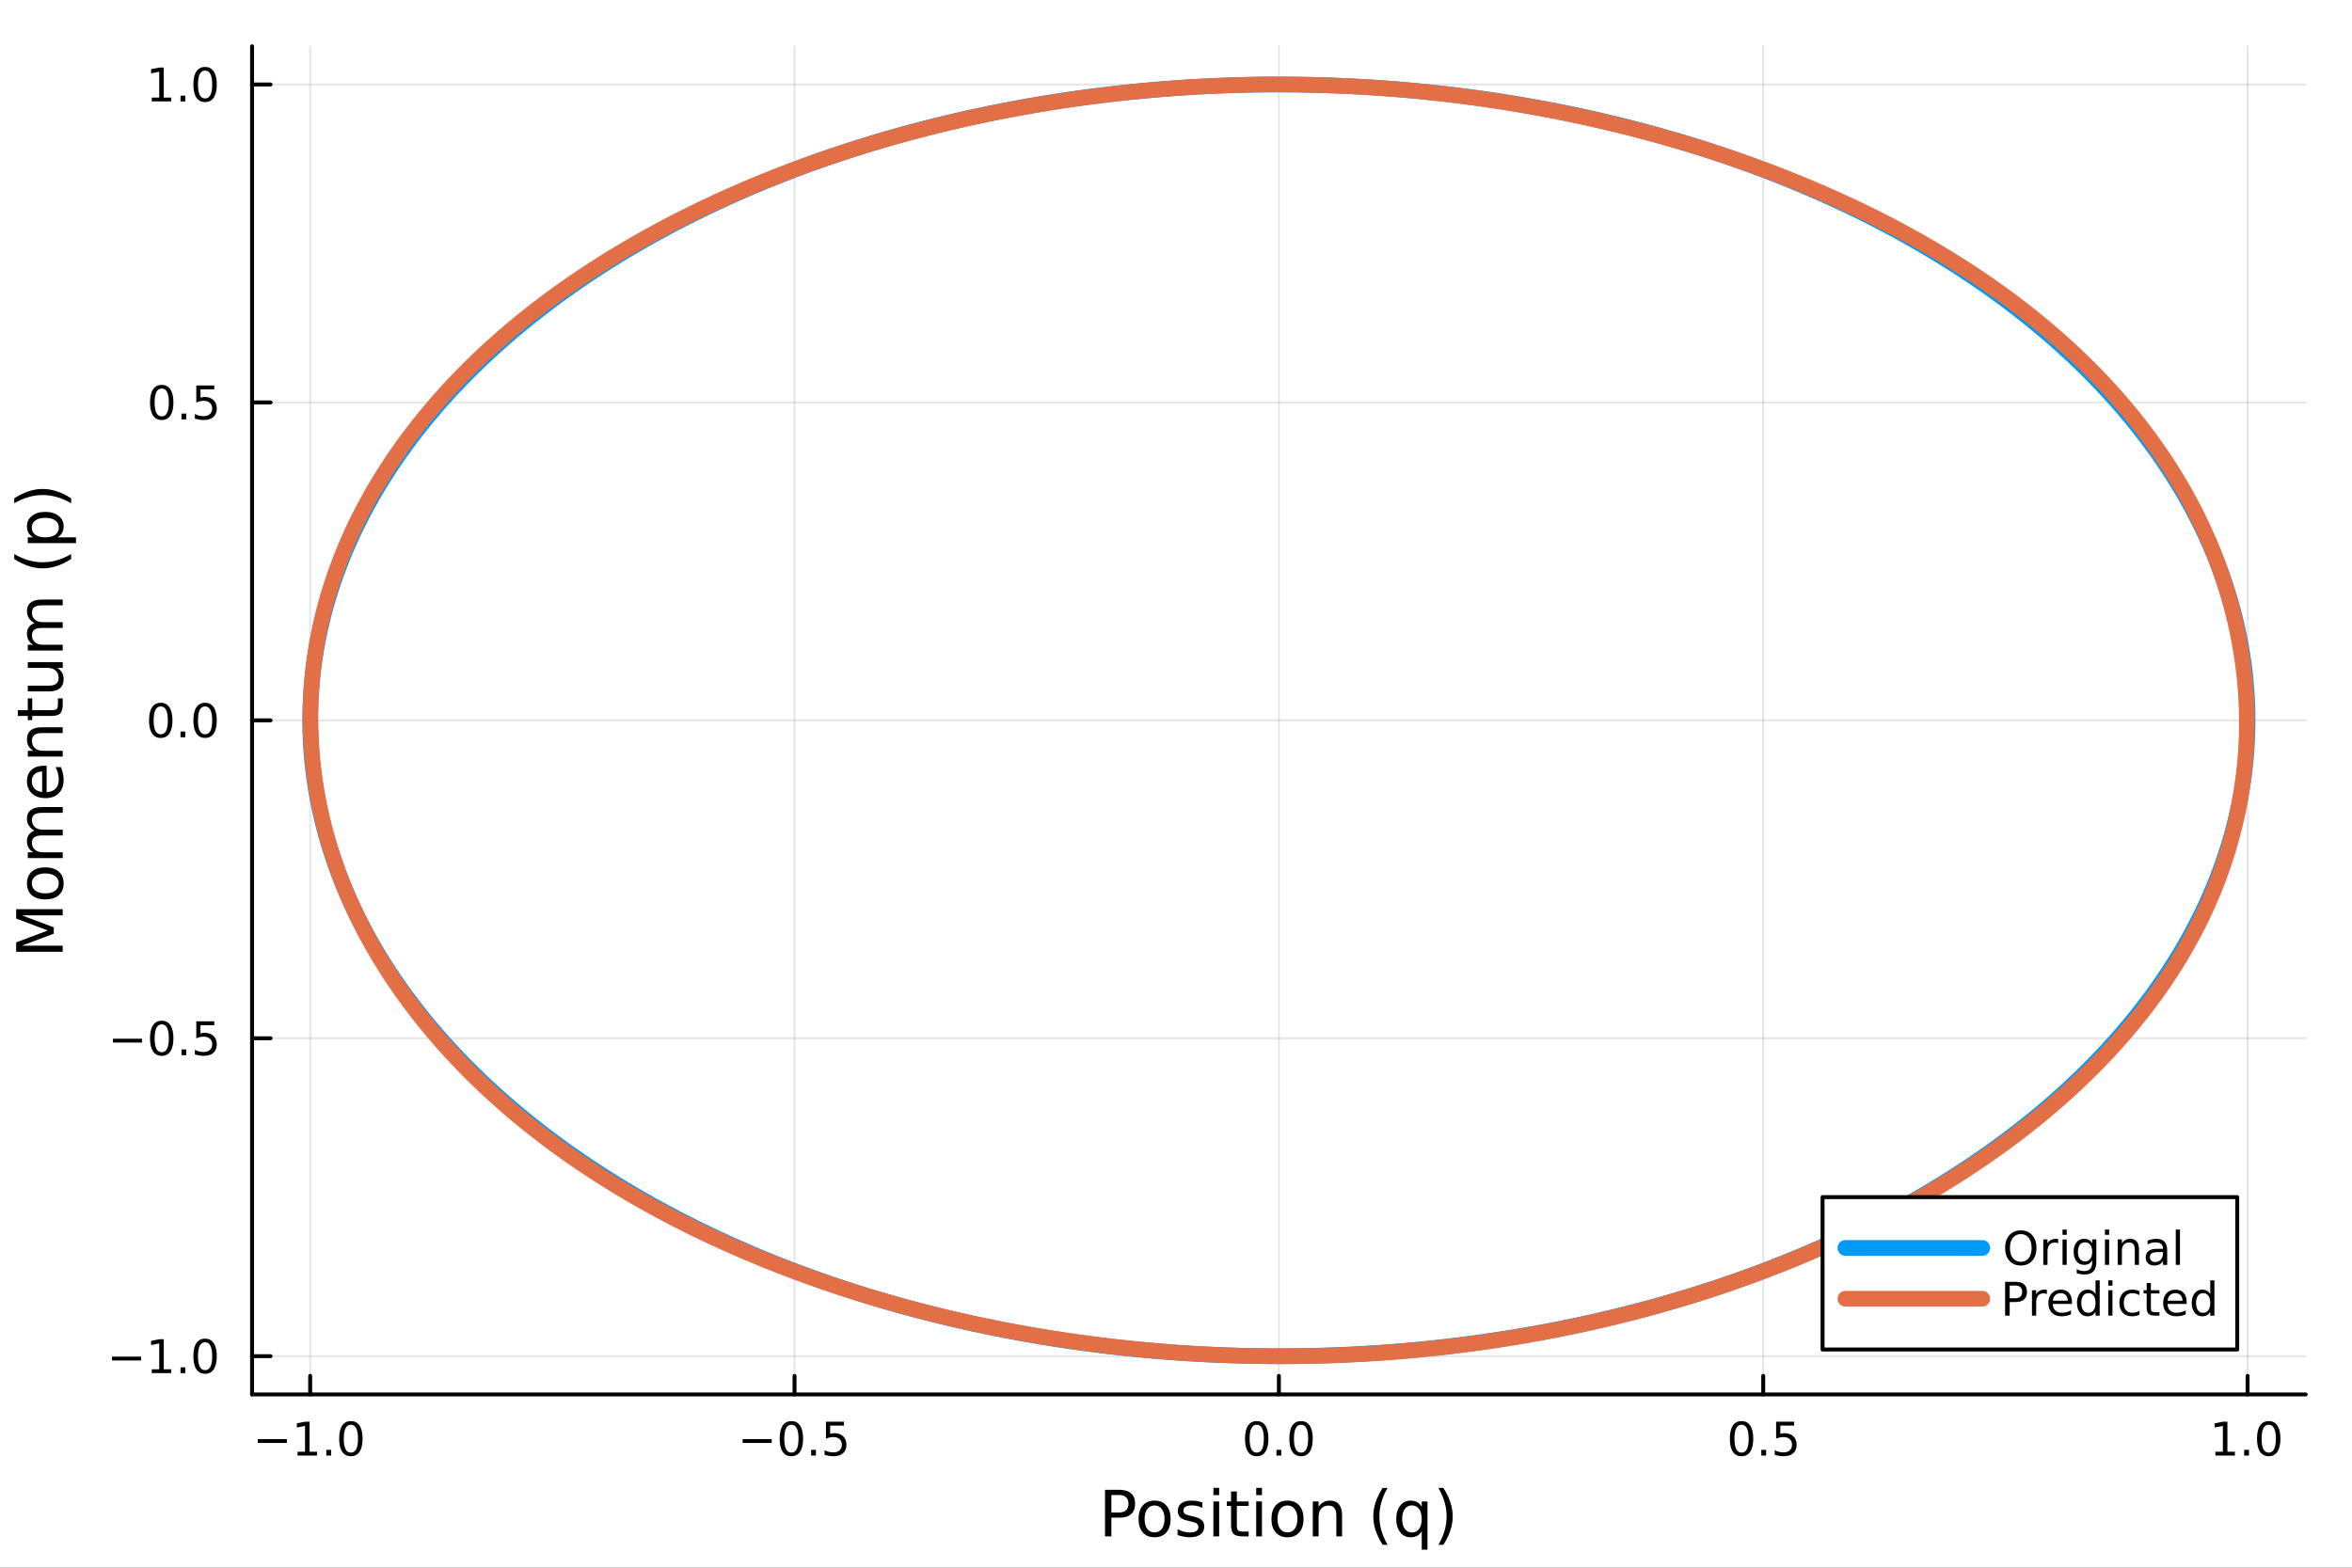 <?xml version="1.0" encoding="utf-8"?>
<svg xmlns="http://www.w3.org/2000/svg" xmlns:xlink="http://www.w3.org/1999/xlink" width="600" height="400" viewBox="0 0 2400 1600">
<rect x="0" y="0" width="2400" height="1600" fill="#333333" stroke="none"/>
<defs>
  <clipPath id="clip700">
    <rect x="0" y="0" width="2400" height="1600"/>
  </clipPath>
</defs>
<path clip-path="url(#clip700)" d="M0 1600 L2400 1600 L2400 0 L0 0  Z" fill="#ffffff" fill-rule="evenodd" fill-opacity="1"/>
<defs>
  <clipPath id="clip701">
    <rect x="480" y="0" width="1681" height="1600"/>
  </clipPath>
</defs>
<path clip-path="url(#clip700)" d="M257.204 1423.18 L2352.76 1423.18 L2352.76 47.244 L257.204 47.244  Z" fill="#ffffff" fill-rule="evenodd" fill-opacity="1"/>
<defs>
  <clipPath id="clip702">
    <rect x="257" y="47" width="2097" height="1377"/>
  </clipPath>
</defs>
<polyline clip-path="url(#clip702)" style="stroke:#000000; stroke-linecap:round; stroke-linejoin:round; stroke-width:2; stroke-opacity:0.1; fill:none" points="316.511,1423.18 316.511,47.244 "/>
<polyline clip-path="url(#clip702)" style="stroke:#000000; stroke-linecap:round; stroke-linejoin:round; stroke-width:2; stroke-opacity:0.1; fill:none" points="810.745,1423.18 810.745,47.244 "/>
<polyline clip-path="url(#clip702)" style="stroke:#000000; stroke-linecap:round; stroke-linejoin:round; stroke-width:2; stroke-opacity:0.1; fill:none" points="1304.98,1423.18 1304.98,47.244 "/>
<polyline clip-path="url(#clip702)" style="stroke:#000000; stroke-linecap:round; stroke-linejoin:round; stroke-width:2; stroke-opacity:0.1; fill:none" points="1799.21,1423.18 1799.21,47.244 "/>
<polyline clip-path="url(#clip702)" style="stroke:#000000; stroke-linecap:round; stroke-linejoin:round; stroke-width:2; stroke-opacity:0.1; fill:none" points="2293.45,1423.18 2293.45,47.244 "/>
<polyline clip-path="url(#clip702)" style="stroke:#000000; stroke-linecap:round; stroke-linejoin:round; stroke-width:2; stroke-opacity:0.1; fill:none" points="257.204,1384.14 2352.76,1384.14 "/>
<polyline clip-path="url(#clip702)" style="stroke:#000000; stroke-linecap:round; stroke-linejoin:round; stroke-width:2; stroke-opacity:0.1; fill:none" points="257.204,1059.67 2352.76,1059.67 "/>
<polyline clip-path="url(#clip702)" style="stroke:#000000; stroke-linecap:round; stroke-linejoin:round; stroke-width:2; stroke-opacity:0.1; fill:none" points="257.204,735.191 2352.76,735.191 "/>
<polyline clip-path="url(#clip702)" style="stroke:#000000; stroke-linecap:round; stroke-linejoin:round; stroke-width:2; stroke-opacity:0.1; fill:none" points="257.204,410.715 2352.76,410.715 "/>
<polyline clip-path="url(#clip702)" style="stroke:#000000; stroke-linecap:round; stroke-linejoin:round; stroke-width:2; stroke-opacity:0.1; fill:none" points="257.204,86.24 2352.76,86.24 "/>
<polyline clip-path="url(#clip700)" style="stroke:#000000; stroke-linecap:round; stroke-linejoin:round; stroke-width:4; stroke-opacity:1; fill:none" points="257.204,1423.18 2352.76,1423.18 "/>
<polyline clip-path="url(#clip700)" style="stroke:#000000; stroke-linecap:round; stroke-linejoin:round; stroke-width:4; stroke-opacity:1; fill:none" points="316.511,1423.18 316.511,1404.28 "/>
<polyline clip-path="url(#clip700)" style="stroke:#000000; stroke-linecap:round; stroke-linejoin:round; stroke-width:4; stroke-opacity:1; fill:none" points="810.745,1423.18 810.745,1404.28 "/>
<polyline clip-path="url(#clip700)" style="stroke:#000000; stroke-linecap:round; stroke-linejoin:round; stroke-width:4; stroke-opacity:1; fill:none" points="1304.98,1423.18 1304.98,1404.28 "/>
<polyline clip-path="url(#clip700)" style="stroke:#000000; stroke-linecap:round; stroke-linejoin:round; stroke-width:4; stroke-opacity:1; fill:none" points="1799.21,1423.18 1799.21,1404.28 "/>
<polyline clip-path="url(#clip700)" style="stroke:#000000; stroke-linecap:round; stroke-linejoin:round; stroke-width:4; stroke-opacity:1; fill:none" points="2293.45,1423.18 2293.45,1404.28 "/>
<path clip-path="url(#clip700)" d="M263.039 1468.75 L292.715 1468.75 L292.715 1472.69 L263.039 1472.69 L263.039 1468.75 Z" fill="#000000" fill-rule="nonzero" fill-opacity="1" /><path clip-path="url(#clip700)" d="M303.617 1481.64 L311.256 1481.64 L311.256 1455.28 L302.946 1456.95 L302.946 1452.69 L311.21 1451.02 L315.886 1451.02 L315.886 1481.64 L323.525 1481.64 L323.525 1485.58 L303.617 1485.58 L303.617 1481.64 Z" fill="#000000" fill-rule="nonzero" fill-opacity="1" /><path clip-path="url(#clip700)" d="M332.969 1479.7 L337.853 1479.7 L337.853 1485.58 L332.969 1485.58 L332.969 1479.7 Z" fill="#000000" fill-rule="nonzero" fill-opacity="1" /><path clip-path="url(#clip700)" d="M358.038 1454.1 Q354.427 1454.1 352.599 1457.66 Q350.793 1461.2 350.793 1468.33 Q350.793 1475.44 352.599 1479.01 Q354.427 1482.55 358.038 1482.55 Q361.673 1482.55 363.478 1479.01 Q365.307 1475.44 365.307 1468.33 Q365.307 1461.2 363.478 1457.66 Q361.673 1454.1 358.038 1454.1 M358.038 1450.39 Q363.849 1450.39 366.904 1455 Q369.983 1459.58 369.983 1468.33 Q369.983 1477.06 366.904 1481.67 Q363.849 1486.25 358.038 1486.25 Q352.228 1486.25 349.15 1481.67 Q346.094 1477.06 346.094 1468.33 Q346.094 1459.58 349.15 1455 Q352.228 1450.39 358.038 1450.39 Z" fill="#000000" fill-rule="nonzero" fill-opacity="1" /><path clip-path="url(#clip700)" d="M757.771 1468.75 L787.447 1468.75 L787.447 1472.69 L757.771 1472.69 L757.771 1468.75 Z" fill="#000000" fill-rule="nonzero" fill-opacity="1" /><path clip-path="url(#clip700)" d="M807.539 1454.1 Q803.928 1454.1 802.1 1457.66 Q800.294 1461.2 800.294 1468.33 Q800.294 1475.44 802.1 1479.01 Q803.928 1482.55 807.539 1482.55 Q811.174 1482.55 812.979 1479.01 Q814.808 1475.44 814.808 1468.33 Q814.808 1461.2 812.979 1457.66 Q811.174 1454.1 807.539 1454.1 M807.539 1450.39 Q813.35 1450.39 816.405 1455 Q819.484 1459.58 819.484 1468.33 Q819.484 1477.06 816.405 1481.67 Q813.35 1486.25 807.539 1486.25 Q801.729 1486.25 798.651 1481.67 Q795.595 1477.06 795.595 1468.33 Q795.595 1459.58 798.651 1455 Q801.729 1450.39 807.539 1450.39 Z" fill="#000000" fill-rule="nonzero" fill-opacity="1" /><path clip-path="url(#clip700)" d="M827.701 1479.7 L832.586 1479.7 L832.586 1485.58 L827.701 1485.58 L827.701 1479.7 Z" fill="#000000" fill-rule="nonzero" fill-opacity="1" /><path clip-path="url(#clip700)" d="M842.817 1451.02 L861.173 1451.02 L861.173 1454.96 L847.099 1454.96 L847.099 1463.43 Q848.118 1463.08 849.136 1462.92 Q850.155 1462.73 851.173 1462.73 Q856.96 1462.73 860.34 1465.9 Q863.72 1469.08 863.72 1474.49 Q863.72 1480.07 860.247 1483.17 Q856.775 1486.25 850.456 1486.25 Q848.28 1486.25 846.011 1485.88 Q843.766 1485.51 841.359 1484.77 L841.359 1480.07 Q843.442 1481.2 845.664 1481.76 Q847.886 1482.32 850.363 1482.32 Q854.368 1482.32 856.706 1480.21 Q859.044 1478.1 859.044 1474.49 Q859.044 1470.88 856.706 1468.77 Q854.368 1466.67 850.363 1466.67 Q848.488 1466.67 846.613 1467.08 Q844.761 1467.5 842.817 1468.38 L842.817 1451.02 Z" fill="#000000" fill-rule="nonzero" fill-opacity="1" /><path clip-path="url(#clip700)" d="M1282.36 1454.1 Q1278.75 1454.1 1276.92 1457.66 Q1275.12 1461.2 1275.12 1468.33 Q1275.12 1475.44 1276.92 1479.01 Q1278.75 1482.55 1282.36 1482.55 Q1286 1482.55 1287.8 1479.01 Q1289.63 1475.44 1289.63 1468.33 Q1289.63 1461.2 1287.8 1457.66 Q1286 1454.1 1282.36 1454.1 M1282.36 1450.39 Q1288.17 1450.39 1291.23 1455 Q1294.31 1459.58 1294.31 1468.33 Q1294.31 1477.06 1291.23 1481.67 Q1288.17 1486.25 1282.36 1486.25 Q1276.55 1486.25 1273.48 1481.67 Q1270.42 1477.06 1270.42 1468.33 Q1270.42 1459.58 1273.48 1455 Q1276.55 1450.39 1282.36 1450.39 Z" fill="#000000" fill-rule="nonzero" fill-opacity="1" /><path clip-path="url(#clip700)" d="M1302.53 1479.7 L1307.41 1479.7 L1307.41 1485.58 L1302.53 1485.58 L1302.53 1479.7 Z" fill="#000000" fill-rule="nonzero" fill-opacity="1" /><path clip-path="url(#clip700)" d="M1327.6 1454.1 Q1323.98 1454.1 1322.16 1457.66 Q1320.35 1461.2 1320.35 1468.33 Q1320.35 1475.44 1322.16 1479.01 Q1323.98 1482.55 1327.6 1482.55 Q1331.23 1482.55 1333.04 1479.01 Q1334.86 1475.44 1334.86 1468.33 Q1334.86 1461.2 1333.04 1457.66 Q1331.23 1454.1 1327.6 1454.1 M1327.6 1450.39 Q1333.41 1450.39 1336.46 1455 Q1339.54 1459.58 1339.54 1468.33 Q1339.54 1477.06 1336.46 1481.67 Q1333.41 1486.25 1327.6 1486.25 Q1321.79 1486.25 1318.71 1481.67 Q1315.65 1477.06 1315.65 1468.33 Q1315.65 1459.58 1318.71 1455 Q1321.79 1450.39 1327.6 1450.39 Z" fill="#000000" fill-rule="nonzero" fill-opacity="1" /><path clip-path="url(#clip700)" d="M1777.1 1454.1 Q1773.49 1454.1 1771.66 1457.66 Q1769.85 1461.2 1769.85 1468.33 Q1769.85 1475.44 1771.66 1479.01 Q1773.49 1482.55 1777.1 1482.55 Q1780.73 1482.55 1782.54 1479.01 Q1784.37 1475.44 1784.37 1468.33 Q1784.37 1461.2 1782.54 1457.66 Q1780.73 1454.1 1777.1 1454.1 M1777.1 1450.39 Q1782.91 1450.39 1785.96 1455 Q1789.04 1459.58 1789.04 1468.33 Q1789.04 1477.06 1785.96 1481.67 Q1782.91 1486.25 1777.1 1486.25 Q1771.29 1486.25 1768.21 1481.67 Q1765.15 1477.06 1765.15 1468.33 Q1765.15 1459.58 1768.21 1455 Q1771.29 1450.39 1777.1 1450.39 Z" fill="#000000" fill-rule="nonzero" fill-opacity="1" /><path clip-path="url(#clip700)" d="M1797.26 1479.7 L1802.14 1479.7 L1802.14 1485.58 L1797.26 1485.58 L1797.26 1479.7 Z" fill="#000000" fill-rule="nonzero" fill-opacity="1" /><path clip-path="url(#clip700)" d="M1812.37 1451.02 L1830.73 1451.02 L1830.73 1454.96 L1816.66 1454.96 L1816.66 1463.43 Q1817.68 1463.08 1818.69 1462.92 Q1819.71 1462.73 1820.73 1462.73 Q1826.52 1462.73 1829.9 1465.9 Q1833.28 1469.08 1833.28 1474.49 Q1833.28 1480.07 1829.8 1483.17 Q1826.33 1486.25 1820.01 1486.25 Q1817.84 1486.25 1815.57 1485.88 Q1813.32 1485.51 1810.92 1484.77 L1810.92 1480.07 Q1813 1481.2 1815.22 1481.76 Q1817.44 1482.32 1819.92 1482.32 Q1823.93 1482.32 1826.26 1480.21 Q1828.6 1478.1 1828.6 1474.49 Q1828.6 1470.88 1826.26 1468.77 Q1823.93 1466.67 1819.92 1466.67 Q1818.05 1466.67 1816.17 1467.08 Q1814.32 1467.5 1812.37 1468.38 L1812.37 1451.02 Z" fill="#000000" fill-rule="nonzero" fill-opacity="1" /><path clip-path="url(#clip700)" d="M2260.6 1481.64 L2268.24 1481.64 L2268.24 1455.28 L2259.93 1456.95 L2259.93 1452.69 L2268.19 1451.02 L2272.87 1451.02 L2272.87 1481.64 L2280.51 1481.64 L2280.51 1485.58 L2260.6 1485.58 L2260.6 1481.64 Z" fill="#000000" fill-rule="nonzero" fill-opacity="1" /><path clip-path="url(#clip700)" d="M2289.95 1479.7 L2294.84 1479.7 L2294.84 1485.58 L2289.95 1485.58 L2289.95 1479.7 Z" fill="#000000" fill-rule="nonzero" fill-opacity="1" /><path clip-path="url(#clip700)" d="M2315.02 1454.1 Q2311.41 1454.1 2309.58 1457.66 Q2307.78 1461.2 2307.78 1468.33 Q2307.78 1475.44 2309.58 1479.01 Q2311.41 1482.55 2315.02 1482.55 Q2318.66 1482.55 2320.46 1479.01 Q2322.29 1475.44 2322.29 1468.33 Q2322.29 1461.2 2320.46 1457.66 Q2318.66 1454.1 2315.02 1454.1 M2315.02 1450.39 Q2320.83 1450.39 2323.89 1455 Q2326.97 1459.58 2326.97 1468.33 Q2326.97 1477.06 2323.89 1481.67 Q2320.83 1486.25 2315.02 1486.25 Q2309.21 1486.25 2306.13 1481.67 Q2303.08 1477.06 2303.08 1468.33 Q2303.08 1459.58 2306.13 1455 Q2309.21 1450.39 2315.02 1450.39 Z" fill="#000000" fill-rule="nonzero" fill-opacity="1" /><path clip-path="url(#clip700)" d="M1134.03 1525.81 L1134.03 1543.66 L1142.11 1543.66 Q1146.6 1543.66 1149.05 1541.34 Q1151.5 1539.02 1151.5 1534.72 Q1151.5 1530.45 1149.05 1528.13 Q1146.6 1525.81 1142.11 1525.81 L1134.03 1525.81 M1127.6 1520.52 L1142.11 1520.52 Q1150.1 1520.52 1154.18 1524.15 Q1158.28 1527.75 1158.28 1534.72 Q1158.28 1541.75 1154.18 1545.35 Q1150.1 1548.95 1142.11 1548.95 L1134.03 1548.95 L1134.03 1568.04 L1127.6 1568.04 L1127.6 1520.52 Z" fill="#000000" fill-rule="nonzero" fill-opacity="1" /><path clip-path="url(#clip700)" d="M1178.14 1536.5 Q1173.43 1536.5 1170.7 1540.19 Q1167.96 1543.85 1167.96 1550.25 Q1167.96 1556.65 1170.66 1560.34 Q1173.4 1564 1178.14 1564 Q1182.82 1564 1185.56 1560.31 Q1188.3 1556.62 1188.3 1550.25 Q1188.3 1543.92 1185.56 1540.23 Q1182.82 1536.5 1178.14 1536.5 M1178.14 1531.54 Q1185.78 1531.54 1190.14 1536.5 Q1194.5 1541.47 1194.5 1550.25 Q1194.5 1559 1190.14 1564 Q1185.78 1568.97 1178.14 1568.97 Q1170.47 1568.97 1166.11 1564 Q1161.78 1559 1161.78 1550.25 Q1161.78 1541.47 1166.11 1536.5 Q1170.47 1531.54 1178.14 1531.54 Z" fill="#000000" fill-rule="nonzero" fill-opacity="1" /><path clip-path="url(#clip700)" d="M1226.94 1533.45 L1226.94 1538.98 Q1224.45 1537.71 1221.78 1537.07 Q1219.11 1536.44 1216.24 1536.44 Q1211.88 1536.44 1209.69 1537.77 Q1207.52 1539.11 1207.52 1541.79 Q1207.52 1543.82 1209.08 1545 Q1210.64 1546.15 1215.35 1547.2 L1217.36 1547.64 Q1223.59 1548.98 1226.2 1551.43 Q1228.85 1553.85 1228.85 1558.21 Q1228.85 1563.17 1224.9 1566.07 Q1220.98 1568.97 1214.11 1568.97 Q1211.24 1568.97 1208.13 1568.39 Q1205.04 1567.85 1201.6 1566.74 L1201.6 1560.69 Q1204.85 1562.38 1208 1563.24 Q1211.15 1564.07 1214.24 1564.07 Q1218.37 1564.07 1220.6 1562.66 Q1222.83 1561.23 1222.83 1558.65 Q1222.83 1556.27 1221.21 1554.99 Q1219.62 1553.72 1214.17 1552.54 L1212.14 1552.07 Q1206.69 1550.92 1204.27 1548.56 Q1201.86 1546.18 1201.86 1542.04 Q1201.86 1537.01 1205.42 1534.27 Q1208.99 1531.54 1215.54 1531.54 Q1218.79 1531.54 1221.65 1532.01 Q1224.52 1532.49 1226.94 1533.45 Z" fill="#000000" fill-rule="nonzero" fill-opacity="1" /><path clip-path="url(#clip700)" d="M1238.17 1532.4 L1244.03 1532.4 L1244.03 1568.04 L1238.17 1568.04 L1238.17 1532.4 M1238.17 1518.52 L1244.03 1518.52 L1244.03 1525.93 L1238.17 1525.93 L1238.17 1518.52 Z" fill="#000000" fill-rule="nonzero" fill-opacity="1" /><path clip-path="url(#clip700)" d="M1262.08 1522.27 L1262.08 1532.4 L1274.14 1532.4 L1274.14 1536.95 L1262.08 1536.95 L1262.08 1556.3 Q1262.08 1560.66 1263.25 1561.9 Q1264.46 1563.14 1268.12 1563.14 L1274.14 1563.14 L1274.14 1568.04 L1268.12 1568.04 Q1261.34 1568.04 1258.76 1565.53 Q1256.19 1562.98 1256.19 1556.3 L1256.19 1536.95 L1251.89 1536.95 L1251.89 1532.4 L1256.19 1532.4 L1256.19 1522.27 L1262.08 1522.27 Z" fill="#000000" fill-rule="nonzero" fill-opacity="1" /><path clip-path="url(#clip700)" d="M1281.84 1532.4 L1287.7 1532.4 L1287.7 1568.04 L1281.84 1568.04 L1281.84 1532.4 M1281.84 1518.52 L1287.7 1518.52 L1287.7 1525.93 L1281.84 1525.93 L1281.84 1518.52 Z" fill="#000000" fill-rule="nonzero" fill-opacity="1" /><path clip-path="url(#clip700)" d="M1313.76 1536.5 Q1309.05 1536.5 1306.32 1540.19 Q1303.58 1543.85 1303.58 1550.25 Q1303.58 1556.65 1306.28 1560.34 Q1309.02 1564 1313.76 1564 Q1318.44 1564 1321.18 1560.31 Q1323.92 1556.62 1323.92 1550.25 Q1323.92 1543.92 1321.18 1540.23 Q1318.44 1536.5 1313.76 1536.5 M1313.76 1531.54 Q1321.4 1531.54 1325.76 1536.5 Q1330.12 1541.47 1330.12 1550.25 Q1330.12 1559 1325.76 1564 Q1321.4 1568.97 1313.76 1568.97 Q1306.09 1568.97 1301.73 1564 Q1297.4 1559 1297.4 1550.25 Q1297.4 1541.47 1301.73 1536.5 Q1306.09 1531.54 1313.76 1531.54 Z" fill="#000000" fill-rule="nonzero" fill-opacity="1" /><path clip-path="url(#clip700)" d="M1369.46 1546.53 L1369.46 1568.04 L1363.61 1568.04 L1363.61 1546.72 Q1363.61 1541.66 1361.63 1539.14 Q1359.66 1536.63 1355.71 1536.63 Q1350.97 1536.63 1348.23 1539.65 Q1345.5 1542.68 1345.5 1547.9 L1345.5 1568.04 L1339.61 1568.04 L1339.61 1532.4 L1345.5 1532.4 L1345.5 1537.93 Q1347.6 1534.72 1350.43 1533.13 Q1353.3 1531.54 1357.02 1531.54 Q1363.16 1531.54 1366.31 1535.36 Q1369.46 1539.14 1369.46 1546.53 Z" fill="#000000" fill-rule="nonzero" fill-opacity="1" /><path clip-path="url(#clip700)" d="M1415.93 1518.58 Q1411.67 1525.9 1409.6 1533.06 Q1407.53 1540.23 1407.53 1547.58 Q1407.53 1554.93 1409.6 1562.16 Q1411.7 1569.35 1415.93 1576.64 L1410.84 1576.64 Q1406.07 1569.16 1403.68 1561.93 Q1401.32 1554.71 1401.32 1547.58 Q1401.32 1540.48 1403.68 1533.29 Q1406.04 1526.09 1410.84 1518.58 L1415.93 1518.58 Z" fill="#000000" fill-rule="nonzero" fill-opacity="1" /><path clip-path="url(#clip700)" d="M1430.8 1550.25 Q1430.8 1556.71 1433.44 1560.4 Q1436.11 1564.07 1440.76 1564.07 Q1445.41 1564.07 1448.08 1560.4 Q1450.75 1556.71 1450.75 1550.25 Q1450.75 1543.79 1448.08 1540.13 Q1445.41 1536.44 1440.76 1536.44 Q1436.11 1536.44 1433.44 1540.13 Q1430.8 1543.79 1430.8 1550.25 M1450.75 1562.7 Q1448.91 1565.88 1446.08 1567.44 Q1443.27 1568.97 1439.33 1568.97 Q1432.87 1568.97 1428.79 1563.81 Q1424.75 1558.65 1424.75 1550.25 Q1424.75 1541.85 1428.79 1536.69 Q1432.87 1531.54 1439.33 1531.54 Q1443.27 1531.54 1446.08 1533.1 Q1448.91 1534.62 1450.75 1537.81 L1450.75 1532.4 L1456.61 1532.4 L1456.61 1581.6 L1450.75 1581.6 L1450.75 1562.7 Z" fill="#000000" fill-rule="nonzero" fill-opacity="1" /><path clip-path="url(#clip700)" d="M1467.75 1518.58 L1472.84 1518.58 Q1477.62 1526.09 1479.97 1533.29 Q1482.36 1540.48 1482.36 1547.58 Q1482.36 1554.71 1479.97 1561.93 Q1477.62 1569.16 1472.84 1576.64 L1467.75 1576.64 Q1471.98 1569.35 1474.05 1562.16 Q1476.15 1554.93 1476.15 1547.58 Q1476.15 1540.23 1474.05 1533.06 Q1471.98 1525.9 1467.75 1518.58 Z" fill="#000000" fill-rule="nonzero" fill-opacity="1" /><polyline clip-path="url(#clip700)" style="stroke:#000000; stroke-linecap:round; stroke-linejoin:round; stroke-width:4; stroke-opacity:1; fill:none" points="257.204,1423.18 257.204,47.244 "/>
<polyline clip-path="url(#clip700)" style="stroke:#000000; stroke-linecap:round; stroke-linejoin:round; stroke-width:4; stroke-opacity:1; fill:none" points="257.204,1384.14 276.102,1384.14 "/>
<polyline clip-path="url(#clip700)" style="stroke:#000000; stroke-linecap:round; stroke-linejoin:round; stroke-width:4; stroke-opacity:1; fill:none" points="257.204,1059.67 276.102,1059.67 "/>
<polyline clip-path="url(#clip700)" style="stroke:#000000; stroke-linecap:round; stroke-linejoin:round; stroke-width:4; stroke-opacity:1; fill:none" points="257.204,735.191 276.102,735.191 "/>
<polyline clip-path="url(#clip700)" style="stroke:#000000; stroke-linecap:round; stroke-linejoin:round; stroke-width:4; stroke-opacity:1; fill:none" points="257.204,410.715 276.102,410.715 "/>
<polyline clip-path="url(#clip700)" style="stroke:#000000; stroke-linecap:round; stroke-linejoin:round; stroke-width:4; stroke-opacity:1; fill:none" points="257.204,86.24 276.102,86.24 "/>
<path clip-path="url(#clip700)" d="M114.26 1384.59 L143.936 1384.59 L143.936 1388.53 L114.26 1388.53 L114.26 1384.59 Z" fill="#000000" fill-rule="nonzero" fill-opacity="1" /><path clip-path="url(#clip700)" d="M154.839 1397.49 L162.477 1397.49 L162.477 1371.12 L154.167 1372.79 L154.167 1368.53 L162.431 1366.86 L167.107 1366.86 L167.107 1397.49 L174.746 1397.49 L174.746 1401.42 L154.839 1401.42 L154.839 1397.49 Z" fill="#000000" fill-rule="nonzero" fill-opacity="1" /><path clip-path="url(#clip700)" d="M184.19 1395.54 L189.075 1395.54 L189.075 1401.42 L184.19 1401.42 L184.19 1395.54 Z" fill="#000000" fill-rule="nonzero" fill-opacity="1" /><path clip-path="url(#clip700)" d="M209.26 1369.94 Q205.649 1369.94 203.82 1373.51 Q202.014 1377.05 202.014 1384.18 Q202.014 1391.28 203.82 1394.85 Q205.649 1398.39 209.26 1398.39 Q212.894 1398.39 214.699 1394.85 Q216.528 1391.28 216.528 1384.18 Q216.528 1377.05 214.699 1373.51 Q212.894 1369.94 209.26 1369.94 M209.26 1366.24 Q215.07 1366.24 218.125 1370.84 Q221.204 1375.43 221.204 1384.18 Q221.204 1392.9 218.125 1397.51 Q215.07 1402.09 209.26 1402.09 Q203.449 1402.09 200.371 1397.51 Q197.315 1392.9 197.315 1384.18 Q197.315 1375.43 200.371 1370.84 Q203.449 1366.24 209.26 1366.24 Z" fill="#000000" fill-rule="nonzero" fill-opacity="1" /><path clip-path="url(#clip700)" d="M115.256 1060.12 L144.931 1060.12 L144.931 1064.05 L115.256 1064.05 L115.256 1060.12 Z" fill="#000000" fill-rule="nonzero" fill-opacity="1" /><path clip-path="url(#clip700)" d="M165.024 1045.46 Q161.413 1045.46 159.584 1049.03 Q157.778 1052.57 157.778 1059.7 Q157.778 1066.81 159.584 1070.37 Q161.413 1073.91 165.024 1073.91 Q168.658 1073.91 170.464 1070.37 Q172.292 1066.81 172.292 1059.7 Q172.292 1052.57 170.464 1049.03 Q168.658 1045.46 165.024 1045.46 M165.024 1041.76 Q170.834 1041.76 173.889 1046.37 Q176.968 1050.95 176.968 1059.7 Q176.968 1068.43 173.889 1073.03 Q170.834 1077.62 165.024 1077.62 Q159.214 1077.62 156.135 1073.03 Q153.079 1068.43 153.079 1059.7 Q153.079 1050.95 156.135 1046.37 Q159.214 1041.76 165.024 1041.76 Z" fill="#000000" fill-rule="nonzero" fill-opacity="1" /><path clip-path="url(#clip700)" d="M185.186 1071.07 L190.07 1071.07 L190.07 1076.95 L185.186 1076.95 L185.186 1071.07 Z" fill="#000000" fill-rule="nonzero" fill-opacity="1" /><path clip-path="url(#clip700)" d="M200.301 1042.39 L218.658 1042.39 L218.658 1046.32 L204.584 1046.32 L204.584 1054.79 Q205.602 1054.45 206.621 1054.28 Q207.639 1054.1 208.658 1054.1 Q214.445 1054.1 217.824 1057.27 Q221.204 1060.44 221.204 1065.86 Q221.204 1071.44 217.732 1074.54 Q214.26 1077.62 207.94 1077.62 Q205.764 1077.62 203.496 1077.25 Q201.25 1076.88 198.843 1076.14 L198.843 1071.44 Q200.926 1072.57 203.149 1073.13 Q205.371 1073.68 207.848 1073.68 Q211.852 1073.68 214.19 1071.58 Q216.528 1069.47 216.528 1065.86 Q216.528 1062.25 214.19 1060.14 Q211.852 1058.03 207.848 1058.03 Q205.973 1058.03 204.098 1058.45 Q202.246 1058.87 200.301 1059.75 L200.301 1042.39 Z" fill="#000000" fill-rule="nonzero" fill-opacity="1" /><path clip-path="url(#clip700)" d="M164.028 720.989 Q160.417 720.989 158.589 724.554 Q156.783 728.096 156.783 735.225 Q156.783 742.332 158.589 745.897 Q160.417 749.438 164.028 749.438 Q167.663 749.438 169.468 745.897 Q171.297 742.332 171.297 735.225 Q171.297 728.096 169.468 724.554 Q167.663 720.989 164.028 720.989 M164.028 717.286 Q169.839 717.286 172.894 721.892 Q175.973 726.475 175.973 735.225 Q175.973 743.952 172.894 748.559 Q169.839 753.142 164.028 753.142 Q158.218 753.142 155.14 748.559 Q152.084 743.952 152.084 735.225 Q152.084 726.475 155.14 721.892 Q158.218 717.286 164.028 717.286 Z" fill="#000000" fill-rule="nonzero" fill-opacity="1" /><path clip-path="url(#clip700)" d="M184.19 746.591 L189.075 746.591 L189.075 752.471 L184.19 752.471 L184.19 746.591 Z" fill="#000000" fill-rule="nonzero" fill-opacity="1" /><path clip-path="url(#clip700)" d="M209.26 720.989 Q205.649 720.989 203.82 724.554 Q202.014 728.096 202.014 735.225 Q202.014 742.332 203.82 745.897 Q205.649 749.438 209.26 749.438 Q212.894 749.438 214.699 745.897 Q216.528 742.332 216.528 735.225 Q216.528 728.096 214.699 724.554 Q212.894 720.989 209.26 720.989 M209.26 717.286 Q215.07 717.286 218.125 721.892 Q221.204 726.475 221.204 735.225 Q221.204 743.952 218.125 748.559 Q215.07 753.142 209.26 753.142 Q203.449 753.142 200.371 748.559 Q197.315 743.952 197.315 735.225 Q197.315 726.475 200.371 721.892 Q203.449 717.286 209.26 717.286 Z" fill="#000000" fill-rule="nonzero" fill-opacity="1" /><path clip-path="url(#clip700)" d="M165.024 396.514 Q161.413 396.514 159.584 400.079 Q157.778 403.62 157.778 410.75 Q157.778 417.856 159.584 421.421 Q161.413 424.963 165.024 424.963 Q168.658 424.963 170.464 421.421 Q172.292 417.856 172.292 410.75 Q172.292 403.62 170.464 400.079 Q168.658 396.514 165.024 396.514 M165.024 392.81 Q170.834 392.81 173.889 397.417 Q176.968 402 176.968 410.75 Q176.968 419.477 173.889 424.083 Q170.834 428.666 165.024 428.666 Q159.214 428.666 156.135 424.083 Q153.079 419.477 153.079 410.75 Q153.079 402 156.135 397.417 Q159.214 392.81 165.024 392.81 Z" fill="#000000" fill-rule="nonzero" fill-opacity="1" /><path clip-path="url(#clip700)" d="M185.186 422.115 L190.07 422.115 L190.07 427.995 L185.186 427.995 L185.186 422.115 Z" fill="#000000" fill-rule="nonzero" fill-opacity="1" /><path clip-path="url(#clip700)" d="M200.301 393.435 L218.658 393.435 L218.658 397.37 L204.584 397.37 L204.584 405.842 Q205.602 405.495 206.621 405.333 Q207.639 405.148 208.658 405.148 Q214.445 405.148 217.824 408.319 Q221.204 411.491 221.204 416.907 Q221.204 422.486 217.732 425.588 Q214.26 428.666 207.94 428.666 Q205.764 428.666 203.496 428.296 Q201.25 427.926 198.843 427.185 L198.843 422.486 Q200.926 423.62 203.149 424.176 Q205.371 424.731 207.848 424.731 Q211.852 424.731 214.19 422.625 Q216.528 420.518 216.528 416.907 Q216.528 413.296 214.19 411.19 Q211.852 409.083 207.848 409.083 Q205.973 409.083 204.098 409.5 Q202.246 409.916 200.301 410.796 L200.301 393.435 Z" fill="#000000" fill-rule="nonzero" fill-opacity="1" /><path clip-path="url(#clip700)" d="M154.839 99.584 L162.477 99.584 L162.477 73.219 L154.167 74.885 L154.167 70.626 L162.431 68.96 L167.107 68.96 L167.107 99.584 L174.746 99.584 L174.746 103.52 L154.839 103.52 L154.839 99.584 Z" fill="#000000" fill-rule="nonzero" fill-opacity="1" /><path clip-path="url(#clip700)" d="M184.19 97.64 L189.075 97.64 L189.075 103.52 L184.19 103.52 L184.19 97.64 Z" fill="#000000" fill-rule="nonzero" fill-opacity="1" /><path clip-path="url(#clip700)" d="M209.26 72.038 Q205.649 72.038 203.82 75.603 Q202.014 79.145 202.014 86.274 Q202.014 93.381 203.82 96.945 Q205.649 100.487 209.26 100.487 Q212.894 100.487 214.699 96.945 Q216.528 93.381 216.528 86.274 Q216.528 79.145 214.699 75.603 Q212.894 72.038 209.26 72.038 M209.26 68.335 Q215.07 68.335 218.125 72.941 Q221.204 77.524 221.204 86.274 Q221.204 95.001 218.125 99.608 Q215.07 104.191 209.26 104.191 Q203.449 104.191 200.371 99.608 Q197.315 95.001 197.315 86.274 Q197.315 77.524 200.371 72.941 Q203.449 68.335 209.26 68.335 Z" fill="#000000" fill-rule="nonzero" fill-opacity="1" /><path clip-path="url(#clip700)" d="M16.484 971.396 L16.484 961.815 L48.822 949.689 L16.484 937.498 L16.484 927.918 L64.004 927.918 L64.004 934.188 L22.277 934.188 L54.869 946.442 L54.869 952.903 L22.277 965.157 L64.004 965.157 L64.004 971.396 L16.484 971.396 Z" fill="#000000" fill-rule="nonzero" fill-opacity="1" /><path clip-path="url(#clip700)" d="M32.462 901.596 Q32.462 906.306 36.154 909.044 Q39.815 911.781 46.212 911.781 Q52.609 911.781 56.302 909.075 Q59.962 906.338 59.962 901.596 Q59.962 896.917 56.27 894.18 Q52.578 891.442 46.212 891.442 Q39.878 891.442 36.186 894.18 Q32.462 896.917 32.462 901.596 M27.497 901.596 Q27.497 893.957 32.462 889.596 Q37.427 885.236 46.212 885.236 Q54.965 885.236 59.962 889.596 Q64.927 893.957 64.927 901.596 Q64.927 909.266 59.962 913.627 Q54.965 917.955 46.212 917.955 Q37.427 917.955 32.462 913.627 Q27.497 909.266 27.497 901.596 Z" fill="#000000" fill-rule="nonzero" fill-opacity="1" /><path clip-path="url(#clip700)" d="M35.199 847.774 Q31.253 845.577 29.375 842.522 Q27.497 839.466 27.497 835.329 Q27.497 829.759 31.412 826.735 Q35.295 823.711 42.488 823.711 L64.004 823.711 L64.004 829.599 L42.679 829.599 Q37.555 829.599 35.072 831.414 Q32.589 833.228 32.589 836.952 Q32.589 841.503 35.613 844.145 Q38.637 846.787 43.857 846.787 L64.004 846.787 L64.004 852.675 L42.679 852.675 Q37.523 852.675 35.072 854.489 Q32.589 856.304 32.589 860.091 Q32.589 864.579 35.645 867.221 Q38.669 869.863 43.857 869.863 L64.004 869.863 L64.004 875.751 L28.356 875.751 L28.356 869.863 L33.894 869.863 Q30.616 867.857 29.056 865.056 Q27.497 862.256 27.497 858.404 Q27.497 854.521 29.47 851.816 Q31.444 849.079 35.199 847.774 Z" fill="#000000" fill-rule="nonzero" fill-opacity="1" /><path clip-path="url(#clip700)" d="M44.716 781.538 L47.581 781.538 L47.581 808.465 Q53.628 808.083 56.811 804.837 Q59.962 801.559 59.962 795.734 Q59.962 792.36 59.134 789.209 Q58.307 786.026 56.652 782.907 L62.19 782.907 Q63.527 786.058 64.227 789.368 Q64.927 792.678 64.927 796.084 Q64.927 804.614 59.962 809.611 Q54.997 814.576 46.53 814.576 Q37.777 814.576 32.653 809.866 Q27.497 805.123 27.497 797.103 Q27.497 789.909 32.144 785.74 Q36.759 781.538 44.716 781.538 M42.997 787.395 Q38.191 787.459 35.327 790.1 Q32.462 792.71 32.462 797.039 Q32.462 801.94 35.231 804.901 Q38 807.829 43.029 808.274 L42.997 787.395 Z" fill="#000000" fill-rule="nonzero" fill-opacity="1" /><path clip-path="url(#clip700)" d="M42.488 742.294 L64.004 742.294 L64.004 748.15 L42.679 748.15 Q37.618 748.15 35.104 750.124 Q32.589 752.097 32.589 756.044 Q32.589 760.786 35.613 763.523 Q38.637 766.261 43.857 766.261 L64.004 766.261 L64.004 772.149 L28.356 772.149 L28.356 766.261 L33.894 766.261 Q30.68 764.16 29.088 761.327 Q27.497 758.463 27.497 754.739 Q27.497 748.596 31.316 745.445 Q35.104 742.294 42.488 742.294 Z" fill="#000000" fill-rule="nonzero" fill-opacity="1" /><path clip-path="url(#clip700)" d="M18.235 724.82 L28.356 724.82 L28.356 712.757 L32.908 712.757 L32.908 724.82 L52.259 724.82 Q56.62 724.82 57.861 723.642 Q59.103 722.433 59.103 718.773 L59.103 712.757 L64.004 712.757 L64.004 718.773 Q64.004 725.552 61.49 728.13 Q58.943 730.708 52.259 730.708 L32.908 730.708 L32.908 735.005 L28.356 735.005 L28.356 730.708 L18.235 730.708 L18.235 724.82 Z" fill="#000000" fill-rule="nonzero" fill-opacity="1" /><path clip-path="url(#clip700)" d="M49.936 705.659 L28.356 705.659 L28.356 699.803 L49.713 699.803 Q54.774 699.803 57.32 697.829 Q59.835 695.856 59.835 691.909 Q59.835 687.167 56.811 684.43 Q53.787 681.66 48.567 681.66 L28.356 681.66 L28.356 675.804 L64.004 675.804 L64.004 681.66 L58.53 681.66 Q61.776 683.793 63.368 686.626 Q64.927 689.427 64.927 693.151 Q64.927 699.293 61.108 702.476 Q57.288 705.659 49.936 705.659 M27.497 690.923 L27.497 690.923 Z" fill="#000000" fill-rule="nonzero" fill-opacity="1" /><path clip-path="url(#clip700)" d="M35.199 635.987 Q31.253 633.79 29.375 630.735 Q27.497 627.679 27.497 623.542 Q27.497 617.972 31.412 614.948 Q35.295 611.924 42.488 611.924 L64.004 611.924 L64.004 617.812 L42.679 617.812 Q37.555 617.812 35.072 619.627 Q32.589 621.441 32.589 625.165 Q32.589 629.716 35.613 632.358 Q38.637 635 43.857 635 L64.004 635 L64.004 640.888 L42.679 640.888 Q37.523 640.888 35.072 642.702 Q32.589 644.517 32.589 648.304 Q32.589 652.792 35.645 655.434 Q38.669 658.076 43.857 658.076 L64.004 658.076 L64.004 663.964 L28.356 663.964 L28.356 658.076 L33.894 658.076 Q30.616 656.07 29.056 653.269 Q27.497 650.468 27.497 646.617 Q27.497 642.734 29.47 640.029 Q31.444 637.291 35.199 635.987 Z" fill="#000000" fill-rule="nonzero" fill-opacity="1" /><path clip-path="url(#clip700)" d="M14.543 565.454 Q21.863 569.72 29.025 571.788 Q36.186 573.857 43.538 573.857 Q50.891 573.857 58.116 571.788 Q65.309 569.688 72.598 565.454 L72.598 570.547 Q65.118 575.321 57.893 577.708 Q50.668 580.064 43.538 580.064 Q36.441 580.064 29.247 577.708 Q22.054 575.353 14.543 570.547 L14.543 565.454 Z" fill="#000000" fill-rule="nonzero" fill-opacity="1" /><path clip-path="url(#clip700)" d="M58.657 548.426 L77.563 548.426 L77.563 554.315 L28.356 554.315 L28.356 548.426 L33.767 548.426 Q30.584 546.58 29.056 543.779 Q27.497 540.947 27.497 537.032 Q27.497 530.539 32.653 526.496 Q37.809 522.422 46.212 522.422 Q54.615 522.422 59.771 526.496 Q64.927 530.539 64.927 537.032 Q64.927 540.947 63.399 543.779 Q61.84 546.58 58.657 548.426 M46.212 528.502 Q39.751 528.502 36.09 531.175 Q32.398 533.817 32.398 538.464 Q32.398 543.111 36.09 545.784 Q39.751 548.426 46.212 548.426 Q52.673 548.426 56.365 545.784 Q60.026 543.111 60.026 538.464 Q60.026 533.817 56.365 531.175 Q52.673 528.502 46.212 528.502 Z" fill="#000000" fill-rule="nonzero" fill-opacity="1" /><path clip-path="url(#clip700)" d="M14.543 513.638 L14.543 508.545 Q22.054 503.771 29.247 501.415 Q36.441 499.028 43.538 499.028 Q50.668 499.028 57.893 501.415 Q65.118 503.771 72.598 508.545 L72.598 513.638 Q65.309 509.404 58.116 507.336 Q50.891 505.235 43.538 505.235 Q36.186 505.235 29.025 507.336 Q21.863 509.404 14.543 513.638 Z" fill="#000000" fill-rule="nonzero" fill-opacity="1" /><polyline clip-path="url(#clip702)" style="stroke:#009af9; stroke-linecap:round; stroke-linejoin:round; stroke-width:16; stroke-opacity:1; fill:none" points="1304.98,86.24 1311.05,86.252 1317.12,86.288 1323.19,86.35 1329.26,86.435 1335.33,86.546 1341.4,86.68 1347.46,86.839 1353.53,87.023 1359.59,87.231 1365.65,87.463 1371.71,87.72 1377.77,88.001 1383.82,88.307 1389.87,88.637 1395.92,88.992 1401.96,89.371 1408,89.774 1414.04,90.201 1420.07,90.653 1426.1,91.129 1432.12,91.63 1438.14,92.155 1444.15,92.704 1450.16,93.277 1456.16,93.875 1462.16,94.496 1468.15,95.142 1474.13,95.812 1480.11,96.506 1486.08,97.225 1492.05,97.967 1498.01,98.733 1503.96,99.524 1509.9,100.338 1515.84,101.176 1521.76,102.038 1527.68,102.924 1533.59,103.834 1539.5,104.768 1545.39,105.726 1551.27,106.707 1557.15,107.712 1563.01,108.741 1568.87,109.793 1574.71,110.869 1580.55,111.968 1586.38,113.091 1592.19,114.237 1597.99,115.407 1603.79,116.6 1609.57,117.817 1615.34,119.057 1621.1,120.32 1626.84,121.606 1632.58,122.916 1638.3,124.248 1644.01,125.604 1649.7,126.982 1655.39,128.384 1661.06,129.808 1666.71,131.255 1672.36,132.725 1677.99,134.218 1683.6,135.733 1689.2,137.271 1694.79,138.832 1700.36,140.415 1705.92,142.021 1711.46,143.648 1716.98,145.299 1722.5,146.971 1727.99,148.666 1733.47,150.382 1738.93,152.121 1744.38,153.882 1749.81,155.665 1755.22,157.469 1760.62,159.296 1766,161.144 1771.36,163.014 1776.7,164.905 1782.03,166.818 1787.34,168.752 1792.63,170.708 1797.9,172.685 1803.15,174.683 1808.39,176.702 1813.6,178.743 1818.8,180.804 1823.97,182.887 1829.13,184.99 1834.27,187.114 1839.39,189.258 1844.48,191.423 1849.56,193.609 1854.62,195.815 1859.65,198.042 1864.67,200.288 1869.66,202.555 1874.63,204.842 1879.58,207.149 1884.51,209.476 1889.42,211.823 1894.31,214.189 1899.17,216.576 1904.01,218.981 1908.83,221.407 1913.62,223.851 1918.39,226.315 1923.14,228.798 1927.87,231.3 1932.57,233.821 1937.25,236.361 1941.9,238.92 1946.54,241.498 1951.14,244.094 1955.72,246.709 1960.28,249.342 1964.81,251.994 1969.32,254.663 1973.81,257.351 1978.26,260.057 1982.7,262.781 1987.1,265.523 1991.48,268.282 1995.84,271.059 2000.17,273.853 2004.47,276.665 2008.75,279.495 2013,282.341 2017.22,285.204 2021.42,288.085 2025.58,290.982 2029.73,293.896 2033.84,296.827 2037.93,299.774 2041.99,302.738 2046.02,305.718 2050.02,308.714 2054,311.726 2057.95,314.754 2061.87,317.799 2065.76,320.858 2069.62,323.934 2073.45,327.025 2077.26,330.131 2081.03,333.253 2084.78,336.39 2088.49,339.542 2092.18,342.708 2095.84,345.89 2099.46,349.086 2103.06,352.297 2106.63,355.522 2110.16,358.762 2113.67,362.016 2117.15,365.284 2120.59,368.566 2124.01,371.861 2127.39,375.171 2130.74,378.494 2134.06,381.83 2137.35,385.18 2140.61,388.543 2143.84,391.919 2147.03,395.308 2150.2,398.71 2153.33,402.124 2156.43,405.551 2159.5,408.991 2162.53,412.443 2165.54,415.906 2168.51,419.382 2171.45,422.87 2174.35,426.37 2177.22,429.882 2180.06,433.404 2182.87,436.939 2185.64,440.484 2188.38,444.041 2191.09,447.608 2193.76,451.187 2196.4,454.776 2199.01,458.376 2201.58,461.986 2204.12,465.607 2206.63,469.237 2209.1,472.878 2211.54,476.529 2213.94,480.189 2216.31,483.859 2218.64,487.538 2220.94,491.227 2223.21,494.925 2225.44,498.632 2227.63,502.348 2229.79,506.073 2231.92,509.807 2234.01,513.548 2236.07,517.299 2238.09,521.057 2240.07,524.824 2242.02,528.598 2243.94,532.381 2245.82,536.171 2247.66,539.968 2249.47,543.773 2251.24,547.585 2252.98,551.404 2254.68,555.23 2256.35,559.063 2257.98,562.903 2259.57,566.749 2261.13,570.601 2262.65,574.459 2264.14,578.324 2265.59,582.195 2267,586.071 2268.38,589.953 2269.72,593.84 2271.02,597.733 2272.29,601.631 2273.52,605.534 2274.71,609.442 2275.87,613.354 2276.99,617.272 2278.08,621.193 2279.13,625.119 2280.14,629.049 2281.11,632.983 2282.05,636.921 2282.95,640.863 2283.82,644.808 2284.64,648.757 2285.43,652.709 2286.19,656.664 2286.9,660.622 2287.58,664.583 2288.22,668.546 2288.83,672.512 2289.4,676.48 2289.93,680.451 2290.42,684.424 2290.88,688.398 2291.3,692.374 2291.68,696.352 2292.02,700.332 2292.33,704.312 2292.6,708.294 2292.83,712.277 2293.03,716.261 2293.19,720.245 2293.31,724.23 2293.39,728.216 2293.44,732.201 2293.45,736.187 2293.42,740.173 2293.35,744.158 2293.25,748.144 2293.11,752.128 2292.94,756.112 2292.72,760.096 2292.47,764.078 2292.18,768.059 2291.85,772.04 2291.49,776.018 2291.09,779.995 2290.65,783.971 2290.18,787.944 2289.67,791.916 2289.12,795.885 2288.53,799.853 2287.91,803.817 2287.25,807.779 2286.55,811.739 2285.81,815.695 2285.04,819.649 2284.23,823.599 2283.39,827.546 2282.51,831.49 2281.59,835.429 2280.63,839.365 2279.64,843.297 2278.61,847.226 2277.54,851.149 2276.44,855.069 2275.3,858.984 2274.12,862.894 2272.91,866.799 2271.66,870.7 2270.37,874.595 2269.05,878.485 2267.69,882.37 2266.3,886.249 2264.87,890.123 2263.4,893.99 2261.89,897.852 2260.35,901.707 2258.78,905.557 2257.17,909.399 2255.52,913.236 2253.84,917.065 2252.12,920.888 2250.36,924.703 2248.57,928.512 2246.74,932.313 2244.88,936.107 2242.98,939.893 2241.05,943.671 2239.08,947.442 2237.08,951.204 2235.04,954.959 2232.97,958.705 2230.86,962.443 2228.72,966.172 2226.54,969.892 2224.33,973.604 2222.08,977.306 2219.8,981 2217.48,984.684 2215.13,988.359 2212.74,992.024 2210.32,995.679 2207.87,999.325 2205.38,1002.96 2202.86,1006.59 2200.3,1010.2 2197.71,1013.81 2195.09,1017.4 2192.43,1020.98 2189.74,1024.56 2187.02,1028.12 2184.26,1031.67 2181.47,1035.21 2178.65,1038.74 2175.79,1042.26 2172.9,1045.76 2169.98,1049.26 2167.03,1052.74 2164.04,1056.21 2161.02,1059.67 2157.97,1063.11 2154.88,1066.55 2151.77,1069.97 2148.62,1073.37 2145.44,1076.77 2142.23,1080.15 2138.99,1083.52 2135.71,1086.88 2132.41,1090.22 2129.07,1093.55 2125.7,1096.87 2122.3,1100.17 2118.87,1103.46 2115.41,1106.73 2111.92,1109.99 2108.4,1113.24 2104.85,1116.47 2101.26,1119.69 2097.65,1122.9 2094.01,1126.08 2090.34,1129.26 2086.64,1132.42 2082.91,1135.56 2079.15,1138.69 2075.36,1141.81 2071.54,1144.9 2067.69,1147.99 2063.81,1151.05 2059.91,1154.11 2055.98,1157.14 2052.01,1160.16 2048.03,1163.17 2044.01,1166.16 2039.96,1169.13 2035.89,1172.08 2031.79,1175.02 2027.66,1177.94 2023.5,1180.85 2019.32,1183.74 2015.11,1186.61 2010.87,1189.47 2006.61,1192.3 2002.32,1195.12 1998.01,1197.93 1993.66,1200.71 1989.3,1203.48 1984.9,1206.23 1980.48,1208.96 1976.04,1211.68 1971.57,1214.38 1967.07,1217.05 1962.55,1219.72 1958.01,1222.36 1953.44,1224.98 1948.84,1227.59 1944.22,1230.17 1939.58,1232.74 1934.91,1235.29 1930.22,1237.82 1925.51,1240.33 1920.77,1242.83 1916.01,1245.3 1911.23,1247.75 1906.42,1250.19 1901.59,1252.61 1896.74,1255 1891.87,1257.38 1886.97,1259.73 1882.05,1262.07 1877.11,1264.39 1872.15,1266.68 1867.17,1268.96 1862.16,1271.22 1857.14,1273.46 1852.09,1275.67 1847.02,1277.87 1841.94,1280.04 1836.83,1282.2 1831.7,1284.33 1826.56,1286.45 1821.39,1288.54 1816.2,1290.61 1811,1292.66 1805.77,1294.69 1800.53,1296.7 1795.27,1298.69 1789.99,1300.65 1784.69,1302.6 1779.37,1304.52 1774.03,1306.42 1768.68,1308.31 1763.31,1310.16 1757.92,1312 1752.52,1313.82 1747.1,1315.61 1741.66,1317.38 1736.2,1319.13 1730.73,1320.86 1725.25,1322.57 1719.74,1324.25 1714.22,1325.91 1708.69,1327.55 1703.14,1329.17 1697.58,1330.76 1692,1332.33 1686.4,1333.88 1680.8,1335.41 1675.17,1336.91 1669.54,1338.39 1663.89,1339.85 1658.22,1341.29 1652.55,1342.7 1646.86,1344.09 1641.15,1345.46 1635.44,1346.8 1629.71,1348.12 1623.97,1349.42 1618.22,1350.7 1612.45,1351.95 1606.68,1353.18 1600.89,1354.38 1595.09,1355.56 1589.28,1356.72 1583.46,1357.85 1577.63,1358.97 1571.79,1360.05 1565.94,1361.12 1560.08,1362.16 1554.21,1363.17 1548.33,1364.17 1542.44,1365.14 1536.55,1366.08 1530.64,1367 1524.72,1367.9 1518.8,1368.78 1512.87,1369.63 1506.93,1370.45 1500.98,1371.26 1495.03,1372.03 1489.07,1372.79 1483.1,1373.52 1477.12,1374.22 1471.14,1374.91 1465.15,1375.56 1459.16,1376.2 1453.16,1376.81 1447.16,1377.39 1441.15,1377.95 1435.13,1378.49 1429.11,1379 1423.08,1379.49 1417.05,1379.96 1411.02,1380.4 1404.98,1380.81 1398.94,1381.2 1392.89,1381.57 1386.85,1381.91 1380.79,1382.23 1374.74,1382.52 1368.68,1382.79 1362.62,1383.04 1356.56,1383.26 1350.5,1383.45 1344.43,1383.62 1338.36,1383.77 1332.3,1383.89 1326.23,1383.99 1320.16,1384.07 1314.09,1384.11 1308.02,1384.14 1301.94,1384.14 1295.87,1384.11 1289.8,1384.07 1283.73,1383.99 1277.66,1383.89 1271.6,1383.77 1265.53,1383.62 1259.46,1383.45 1253.4,1383.26 1247.34,1383.04 1241.28,1382.79 1235.22,1382.52 1229.17,1382.23 1223.11,1381.91 1217.07,1381.57 1211.02,1381.2 1204.98,1380.81 1198.94,1380.4 1192.91,1379.96 1186.88,1379.49 1180.85,1379 1174.83,1378.49 1168.81,1377.95 1162.8,1377.39 1156.8,1376.81 1150.8,1376.2 1144.81,1375.56 1138.82,1374.91 1132.84,1374.22 1126.86,1373.52 1120.89,1372.79 1114.93,1372.03 1108.98,1371.26 1103.03,1370.45 1097.09,1369.63 1091.16,1368.78 1085.24,1367.9 1079.32,1367 1073.41,1366.08 1067.52,1365.14 1061.63,1364.17 1055.75,1363.17 1049.88,1362.16 1044.02,1361.12 1038.17,1360.05 1032.33,1358.97 1026.5,1357.85 1020.68,1356.72 1014.87,1355.56 1009.07,1354.38 1003.28,1353.18 997.506,1351.95 991.742,1350.7 985.99,1349.42 980.249,1348.12 974.521,1346.8 968.806,1345.46 963.103,1344.09 957.413,1342.7 951.736,1341.29 946.073,1339.85 940.423,1338.39 934.787,1336.91 929.164,1335.41 923.556,1333.88 917.963,1332.33 912.384,1330.76 906.819,1329.17 901.27,1327.55 895.736,1325.91 890.218,1324.25 884.714,1322.57 879.227,1320.86 873.756,1319.13 868.302,1317.38 862.863,1315.61 857.442,1313.82 852.037,1312 846.65,1310.16 841.279,1308.31 835.926,1306.42 830.591,1304.52 825.274,1302.6 819.975,1300.65 814.694,1298.69 809.431,1296.7 804.188,1294.69 798.963,1292.66 793.757,1290.61 788.571,1288.54 783.404,1286.45 778.257,1284.33 773.129,1282.2 768.022,1280.04 762.935,1277.87 757.868,1275.67 752.822,1273.46 747.797,1271.22 742.793,1268.96 737.81,1266.68 732.849,1264.39 727.909,1262.07 722.991,1259.73 718.094,1257.38 713.22,1255 708.368,1252.61 703.539,1250.19 698.732,1247.75 693.949,1245.3 689.188,1242.83 684.451,1240.33 679.737,1237.82 675.046,1235.29 670.38,1232.74 665.737,1230.17 661.118,1227.59 656.524,1224.98 651.954,1222.36 647.409,1219.72 642.888,1217.05 638.393,1214.38 633.923,1211.68 629.478,1208.96 625.058,1206.23 620.664,1203.48 616.296,1200.71 611.954,1197.93 607.638,1195.12 603.349,1192.3 599.086,1189.47 594.849,1186.61 590.639,1183.74 586.457,1180.85 582.301,1177.94 578.173,1175.02 574.072,1172.08 569.998,1169.13 565.952,1166.16 561.935,1163.17 557.945,1160.16 553.983,1157.14 550.05,1154.11 546.145,1151.05 542.269,1147.99 538.422,1144.9 534.603,1141.81 530.814,1138.69 527.053,1135.56 523.323,1132.42 519.621,1129.26 515.949,1126.08 512.307,1122.89 508.695,1119.69 505.113,1116.47 501.561,1113.24 498.04,1109.99 494.549,1106.73 491.088,1103.46 487.658,1100.17 484.259,1096.87 480.891,1093.55 477.554,1090.22 474.248,1086.88 470.974,1083.52 467.731,1080.15 464.52,1076.77 461.34,1073.37 458.192,1069.97 455.076,1066.55 451.992,1063.11 448.941,1059.67 445.921,1056.21 442.934,1052.74 439.98,1049.26 437.058,1045.76 434.169,1042.26 431.313,1038.74 428.489,1035.21 425.699,1031.67 422.942,1028.12 420.218,1024.56 417.528,1020.98 414.871,1017.4 412.248,1013.81 409.658,1010.2 407.102,1006.59 404.58,1002.96 402.092,999.325 399.638,995.679 397.218,992.024 394.833,988.358 392.481,984.684 390.164,981 387.882,977.306 385.634,973.604 383.421,969.892 381.243,966.172 379.1,962.442 376.991,958.705 374.918,954.959 372.879,951.204 370.876,947.442 368.908,943.671 366.975,939.893 365.078,936.107 363.216,932.313 361.39,928.511 359.599,924.703 357.844,920.887 356.124,917.065 354.441,913.235 352.793,909.399 351.181,905.556 349.606,901.707 348.066,897.852 346.562,893.99 345.094,890.123 343.663,886.249 342.268,882.37 340.909,878.485 339.587,874.595 338.301,870.7 337.052,866.799 335.839,862.894 334.662,858.984 333.522,855.069 332.419,851.149 331.353,847.225 330.323,843.298 329.33,839.365 328.374,835.429 327.455,831.489 326.572,827.546 325.727,823.599 324.918,819.649 324.146,815.695 323.412,811.739 322.714,807.779 322.054,803.817 321.43,799.853 320.844,795.885 320.294,791.916 319.782,787.944 319.307,783.97 318.87,779.995 318.469,776.018 318.106,772.039 317.78,768.059 317.491,764.078 317.239,760.096 317.025,756.113 316.848,752.128 316.708,748.144 316.605,744.158 316.54,740.173 316.512,736.187 316.521,732.201 316.568,728.216 316.652,724.23 316.773,720.245 316.932,716.261 317.127,712.277 317.36,708.294 317.631,704.312 317.938,700.332 318.283,696.352 318.665,692.374 319.084,688.398 319.54,684.423 320.034,680.451 320.564,676.48 321.132,672.512 321.737,668.546 322.379,664.582 323.058,660.622 323.774,656.664 324.528,652.709 325.318,648.757 326.145,644.808 327.009,640.863 327.91,636.921 328.847,632.983 329.822,629.049 330.833,625.119 331.881,621.193 332.966,617.272 334.088,613.354 335.246,609.442 336.441,605.534 337.672,601.631 338.94,597.733 340.244,593.84 341.584,589.953 342.961,586.071 344.374,582.195 345.824,578.324 347.309,574.459 348.831,570.601 350.389,566.749 351.983,562.902 353.613,559.063 355.278,555.23 356.98,551.404 358.717,547.585 360.49,543.773 362.298,539.968 364.143,536.17 366.022,532.381 367.937,528.598 369.887,524.824 371.873,521.057 373.894,517.299 375.95,513.548 378.041,509.806 380.167,506.073 382.328,502.348 384.524,498.632 386.754,494.925 389.019,491.227 391.319,487.538 393.653,483.859 396.021,480.189 398.424,476.529 400.861,472.878 403.332,469.237 405.837,465.607 408.376,461.986 410.949,458.376 413.555,454.776 416.195,451.187 418.869,447.608 421.576,444.041 424.317,440.484 427.09,436.939 429.897,433.404 432.737,429.881 435.609,426.37 438.515,422.87 441.453,419.382 444.424,415.906 447.427,412.442 450.463,408.991 453.53,405.551 456.63,402.124 459.762,398.71 462.926,395.308 466.121,391.919 469.349,388.543 472.607,385.18 475.897,381.83 479.219,378.493 482.571,375.171 485.955,371.861 489.369,368.566 492.815,365.284 496.29,362.016 499.797,358.762 503.334,355.522 506.901,352.297 510.498,349.086 514.125,345.89 517.782,342.708 521.468,339.542 525.185,336.39 528.93,333.253 532.705,330.131 536.509,327.025 540.342,323.934 544.203,320.858 548.094,317.798 552.013,314.754 555.961,311.726 559.937,308.714 563.94,305.718 567.972,302.738 572.032,299.774 576.119,296.827 580.233,293.896 584.376,290.982 588.545,288.085 592.741,285.204 596.964,282.341 601.214,279.494 605.491,276.665 609.793,273.853 614.122,271.059 618.477,268.282 622.858,265.522 627.265,262.781 631.697,260.057 636.155,257.351 640.638,254.663 645.146,251.994 649.679,249.342 654.236,246.709 658.818,244.094 663.425,241.498 668.055,238.92 672.71,236.361 677.389,233.821 682.091,231.3 686.817,228.798 691.566,226.315 696.338,223.851 701.133,221.406 705.951,218.981 710.792,216.576 715.655,214.189 720.54,211.823 725.447,209.476 730.376,207.149 735.327,204.842 740.299,202.555 745.293,200.288 750.307,198.042 755.343,195.815 760.399,193.609 765.476,191.423 770.574,189.258 775.691,187.114 780.828,184.99 785.985,182.887 791.162,180.804 796.358,178.743 801.573,176.702 806.807,174.683 812.061,172.685 817.332,170.708 822.622,168.752 827.931,166.818 833.257,164.905 838.601,163.014 843.962,161.144 849.342,159.296 854.738,157.469 860.151,155.665 865.581,153.882 871.027,152.121 876.49,150.382 881.969,148.666 887.464,146.971 892.975,145.299 898.502,143.648 904.043,142.02 909.6,140.415 915.171,138.832 920.758,137.271 926.359,135.733 931.974,134.218 937.603,132.725 943.246,131.255 948.903,129.808 954.573,128.384 960.257,126.982 965.953,125.604 971.663,124.248 977.384,122.916 983.118,121.606 988.864,120.32 994.623,119.057 1000.39,117.817 1006.17,116.6 1011.97,115.407 1017.77,114.237 1023.59,113.091 1029.41,111.968 1035.25,110.869 1041.09,109.793 1046.95,108.74 1052.81,107.712 1058.69,106.707 1064.57,105.726 1070.47,104.768 1076.37,103.834 1082.28,102.924 1088.2,102.038 1094.12,101.176 1100.06,100.338 1106,99.524 1111.95,98.733 1117.91,97.967 1123.88,97.225 1129.85,96.506 1135.83,95.812 1141.81,95.142 1147.8,94.496 1153.8,93.875 1159.8,93.277 1165.81,92.704 1171.82,92.155 1177.84,91.63 1183.86,91.129 1189.89,90.653 1195.92,90.201 1201.96,89.774 1208,89.371 1214.04,88.992 1220.09,88.637 1226.14,88.307 1232.19,88.001 1238.25,87.72 1244.31,87.463 1250.37,87.231 1256.43,87.023 1262.5,86.839 1268.56,86.68 1274.63,86.546 1280.7,86.435 1286.77,86.35 1292.84,86.288 1298.91,86.252 1304.98,86.24 "/>
<polyline clip-path="url(#clip702)" style="stroke:#e26f46; stroke-linecap:round; stroke-linejoin:round; stroke-width:16; stroke-opacity:1; fill:none" points="1304.98,86.24 1311,86.252 1317.03,86.289 1323.05,86.35 1329.08,86.436 1335.1,86.547 1341.12,86.682 1347.14,86.842 1353.16,87.026 1359.18,87.235 1365.2,87.469 1371.22,87.727 1377.23,88.009 1383.25,88.316 1389.26,88.648 1395.27,89.004 1401.27,89.385 1407.28,89.79 1413.28,90.219 1419.27,90.673 1425.27,91.151 1431.26,91.653 1437.24,92.18 1443.23,92.731 1449.21,93.306 1455.18,93.906 1461.15,94.53 1467.12,95.177 1473.08,95.849 1479.03,96.545 1484.98,97.265 1490.93,98.009 1496.86,98.777 1502.8,99.569 1508.72,100.385 1514.65,101.224 1520.56,102.087 1526.47,102.974 1532.37,103.885 1538.26,104.819 1544.15,105.777 1550.03,106.758 1555.9,107.763 1561.76,108.791 1567.61,109.843 1573.46,110.918 1579.3,112.016 1585.13,113.137 1590.95,114.282 1596.76,115.449 1602.56,116.64 1608.35,117.854 1614.13,119.09 1619.9,120.35 1625.66,121.632 1631.41,122.937 1637.15,124.265 1642.88,125.615 1648.6,126.988 1654.3,128.383 1660,129.801 1665.68,131.241 1671.35,132.704 1677.01,134.189 1682.66,135.696 1688.29,137.225 1693.91,138.776 1699.51,140.35 1705.11,141.945 1710.69,143.563 1716.25,145.202 1721.8,146.863 1727.34,148.546 1732.86,150.251 1738.37,151.977 1743.86,153.725 1749.34,155.494 1754.8,157.285 1760.24,159.097 1765.67,160.93 1771.08,162.785 1776.48,164.662 1781.86,166.559 1787.22,168.477 1792.57,170.417 1797.89,172.377 1803.2,174.359 1808.5,176.361 1813.77,178.384 1819.02,180.428 1824.26,182.493 1829.48,184.578 1834.68,186.684 1839.86,188.811 1845.02,190.957 1850.15,193.125 1855.27,195.313 1860.37,197.521 1865.45,199.749 1870.51,201.998 1875.54,204.266 1880.56,206.555 1885.55,208.864 1890.52,211.193 1895.47,213.542 1900.4,215.911 1905.3,218.299 1910.19,220.708 1915.04,223.136 1919.88,225.583 1924.69,228.05 1929.48,230.537 1934.24,233.043 1938.98,235.568 1943.7,238.113 1948.39,240.677 1953.06,243.26 1957.7,245.861 1962.31,248.482 1966.9,251.122 1971.47,253.781 1976.01,256.458 1980.52,259.154 1985,261.868 1989.46,264.601 1993.89,267.353 1998.3,270.123 2002.68,272.911 2007.03,275.717 2011.35,278.541 2015.65,281.383 2019.91,284.243 2024.15,287.12 2028.36,290.016 2032.54,292.929 2036.69,295.859 2040.82,298.807 2044.91,301.772 2048.98,304.755 2053.01,307.755 2057.02,310.771 2060.99,313.805 2064.94,316.855 2068.85,319.922 2072.73,323.006 2076.59,326.106 2080.41,329.222 2084.2,332.354 2087.96,335.503 2091.69,338.667 2095.38,341.847 2099.05,345.043 2102.68,348.255 2106.28,351.481 2109.85,354.723 2113.39,357.981 2116.89,361.253 2120.36,364.54 2123.8,367.842 2127.21,371.158 2130.58,374.489 2133.92,377.834 2137.23,381.194 2140.5,384.567 2143.74,387.954 2146.95,391.355 2150.12,394.77 2153.26,398.198 2156.37,401.639 2159.44,405.093 2162.48,408.561 2165.48,412.041 2168.45,415.534 2171.39,419.039 2174.29,422.557 2177.16,426.087 2179.99,429.629 2182.79,433.183 2185.55,436.749 2188.28,440.326 2190.97,443.915 2193.63,447.515 2196.25,451.126 2198.84,454.748 2201.4,458.381 2203.92,462.024 2206.4,465.678 2208.85,469.342 2211.26,473.016 2213.64,476.7 2215.99,480.393 2218.29,484.097 2220.57,487.809 2222.8,491.532 2225.01,495.262 2227.17,499.002 2229.31,502.75 2231.4,506.507 2233.46,510.272 2235.49,514.045 2237.48,517.827 2239.44,521.616 2241.35,525.413 2243.24,529.217 2245.09,533.029 2246.9,536.848 2248.68,540.674 2250.42,544.506 2252.13,548.346 2253.8,552.192 2255.43,556.044 2257.04,559.902 2258.6,563.767 2260.13,567.637 2261.63,571.513 2263.09,575.394 2264.51,579.281 2265.9,583.173 2267.25,587.069 2268.57,590.971 2269.86,594.877 2271.11,598.788 2272.32,602.703 2273.5,606.622 2274.64,610.545 2275.75,614.472 2276.82,618.403 2277.86,622.337 2278.86,626.275 2279.83,630.216 2280.76,634.16 2281.66,638.107 2282.52,642.056 2283.35,646.009 2284.14,649.963 2284.9,653.92 2285.62,657.879 2286.31,661.84 2286.96,665.803 2287.58,669.768 2288.16,673.734 2288.71,677.702 2289.22,681.671 2289.7,685.641 2290.14,689.612 2290.55,693.584 2290.92,697.556 2291.26,701.529 2291.56,705.502 2291.83,709.476 2292.06,713.45 2292.26,717.424 2292.42,721.398 2292.54,725.371 2292.64,729.344 2292.69,733.317 2292.71,737.289 2292.7,741.26 2292.65,745.23 2292.56,749.199 2292.44,753.166 2292.29,757.133 2292.1,761.098 2291.87,765.061 2291.61,769.023 2291.31,772.982 2290.98,776.94 2290.62,780.896 2290.21,784.85 2289.78,788.801 2289.3,792.75 2288.8,796.696 2288.25,800.639 2287.68,804.58 2287.06,808.517 2286.41,812.451 2285.73,816.382 2285.01,820.31 2284.26,824.234 2283.47,828.154 2282.64,832.071 2281.78,835.984 2280.88,839.893 2279.95,843.798 2278.98,847.699 2277.98,851.596 2276.94,855.488 2275.86,859.375 2274.75,863.259 2273.6,867.137 2272.41,871.01 2271.19,874.879 2269.94,878.742 2268.64,882.6 2267.31,886.453 2265.95,890.301 2264.55,894.143 2263.11,897.979 2261.63,901.809 2260.12,905.633 2258.58,909.452 2256.99,913.264 2255.37,917.07 2253.72,920.869 2252.02,924.662 2250.3,928.448 2248.53,932.228 2246.73,936 2244.89,939.766 2243.02,943.524 2241.11,947.275 2239.16,951.019 2237.18,954.755 2235.16,958.483 2233.1,962.204 2231.01,965.917 2228.88,969.622 2226.72,973.318 2224.52,977.007 2222.28,980.687 2220.01,984.358 2217.7,988.021 2215.36,991.675 2212.98,995.32 2210.56,998.956 2208.11,1002.58 2205.62,1006.2 2203.1,1009.81 2200.54,1013.41 2197.94,1017 2195.31,1020.57 2192.65,1024.14 2189.95,1027.7 2187.21,1031.25 2184.44,1034.79 2181.63,1038.32 2178.79,1041.83 2175.92,1045.34 2173,1048.84 2170.06,1052.32 2167.08,1055.8 2164.06,1059.26 2161.01,1062.71 2157.93,1066.15 2154.81,1069.58 2151.66,1072.99 2148.47,1076.4 2145.25,1079.79 2141.99,1083.17 2138.7,1086.53 2135.38,1089.89 2132.02,1093.23 2128.63,1096.56 2125.21,1099.88 2121.76,1103.18 2118.27,1106.47 2114.75,1109.75 2111.19,1113.01 2107.6,1116.26 2103.98,1119.5 2100.33,1122.72 2096.65,1125.93 2092.93,1129.12 2089.18,1132.3 2085.4,1135.47 2081.59,1138.62 2077.74,1141.76 2073.87,1144.88 2069.96,1147.99 2066.02,1151.08 2062.06,1154.15 2058.06,1157.22 2054.03,1160.26 2049.97,1163.29 2045.88,1166.3 2041.77,1169.3 2037.62,1172.28 2033.44,1175.25 2029.24,1178.19 2025.01,1181.13 2020.75,1184.04 2016.46,1186.94 2012.14,1189.82 2007.8,1192.68 2003.42,1195.53 1999.02,1198.36 1994.6,1201.17 1990.15,1203.96 1985.67,1206.74 1981.16,1209.49 1976.63,1212.23 1972.07,1214.96 1967.49,1217.66 1962.88,1220.34 1958.25,1223.01 1953.59,1225.65 1948.91,1228.28 1944.2,1230.89 1939.47,1233.48 1934.72,1236.05 1929.94,1238.6 1925.14,1241.14 1920.31,1243.65 1915.46,1246.14 1910.59,1248.61 1905.7,1251.07 1900.79,1253.5 1895.85,1255.91 1890.89,1258.31 1885.91,1260.68 1880.91,1263.03 1875.89,1265.36 1870.85,1267.67 1865.79,1269.96 1860.7,1272.23 1855.6,1274.48 1850.48,1276.71 1845.34,1278.92 1840.17,1281.1 1835,1283.27 1829.8,1285.41 1824.58,1287.53 1819.34,1289.63 1814.09,1291.71 1808.82,1293.77 1803.53,1295.8 1798.23,1297.82 1792.91,1299.81 1787.57,1301.78 1782.21,1303.72 1776.84,1305.65 1771.46,1307.55 1766.05,1309.43 1760.64,1311.29 1755.2,1313.13 1749.76,1314.94 1744.29,1316.73 1738.82,1318.5 1733.33,1320.25 1727.83,1321.97 1722.31,1323.67 1716.78,1325.35 1711.24,1327 1705.68,1328.63 1700.11,1330.24 1694.53,1331.83 1688.94,1333.39 1683.33,1334.93 1677.72,1336.45 1672.09,1337.94 1666.45,1339.41 1660.8,1340.85 1655.14,1342.28 1649.47,1343.68 1643.79,1345.05 1638.1,1346.41 1632.4,1347.74 1626.69,1349.04 1620.97,1350.32 1615.23,1351.58 1609.49,1352.82 1603.74,1354.03 1597.99,1355.22 1592.22,1356.38 1586.44,1357.53 1580.66,1358.64 1574.86,1359.74 1569.06,1360.81 1563.25,1361.85 1557.44,1362.88 1551.61,1363.88 1545.78,1364.85 1539.94,1365.8 1534.09,1366.73 1528.24,1367.63 1522.38,1368.51 1516.51,1369.37 1510.64,1370.2 1504.76,1371.01 1498.87,1371.8 1492.98,1372.56 1487.09,1373.29 1481.18,1374.01 1475.27,1374.7 1469.36,1375.36 1463.44,1376 1457.52,1376.62 1451.59,1377.21 1445.66,1377.78 1439.72,1378.33 1433.78,1378.85 1427.83,1379.34 1421.89,1379.82 1415.93,1380.27 1409.98,1380.69 1404.02,1381.09 1398.05,1381.47 1392.09,1381.82 1386.12,1382.15 1380.15,1382.46 1374.18,1382.74 1368.2,1382.99 1362.22,1383.23 1356.24,1383.43 1350.26,1383.62 1344.28,1383.78 1338.29,1383.92 1332.31,1384.03 1326.32,1384.12 1320.33,1384.18 1314.34,1384.22 1308.35,1384.24 1302.36,1384.23 1296.37,1384.2 1290.38,1384.14 1284.39,1384.06 1278.4,1383.96 1272.41,1383.83 1266.42,1383.68 1260.43,1383.51 1254.45,1383.31 1248.46,1383.08 1242.48,1382.84 1236.49,1382.56 1230.51,1382.27 1224.53,1381.95 1218.55,1381.61 1212.57,1381.24 1206.6,1380.85 1200.63,1380.43 1194.66,1380 1188.69,1379.53 1182.73,1379.05 1176.77,1378.54 1170.81,1378.01 1164.85,1377.45 1158.91,1376.87 1152.96,1376.26 1147.01,1375.64 1141.07,1374.98 1135.14,1374.31 1129.21,1373.61 1123.28,1372.89 1117.36,1372.14 1111.45,1371.37 1105.54,1370.58 1099.63,1369.76 1093.73,1368.92 1087.83,1368.06 1081.94,1367.17 1076.06,1366.26 1070.18,1365.33 1064.31,1364.37 1058.44,1363.39 1052.58,1362.39 1046.73,1361.36 1040.89,1360.31 1035.05,1359.24 1029.22,1358.14 1023.4,1357.02 1017.59,1355.88 1011.78,1354.71 1005.99,1353.52 1000.2,1352.31 994.421,1351.07 988.653,1349.81 982.895,1348.53 977.147,1347.23 971.409,1345.9 965.682,1344.55 959.966,1343.17 954.261,1341.78 948.567,1340.36 942.885,1338.92 937.216,1337.45 931.558,1335.96 925.912,1334.45 920.28,1332.92 914.66,1331.36 909.054,1329.79 903.461,1328.18 897.882,1326.56 892.317,1324.92 886.765,1323.25 881.229,1321.56 875.707,1319.84 870.201,1318.11 864.709,1316.35 859.233,1314.57 853.773,1312.77 848.329,1310.95 842.901,1309.1 837.49,1307.23 832.095,1305.34 826.717,1303.43 821.357,1301.5 816.014,1299.54 810.689,1297.57 805.382,1295.57 800.093,1293.55 794.823,1291.51 789.571,1289.45 784.338,1287.36 779.125,1285.26 773.932,1283.13 768.758,1280.98 763.603,1278.82 758.469,1276.63 753.355,1274.42 748.263,1272.19 743.191,1269.93 738.14,1267.66 733.111,1265.37 728.104,1263.06 723.118,1260.72 718.155,1258.37 713.214,1255.99 708.296,1253.6 703.4,1251.19 698.527,1248.75 693.678,1246.3 688.853,1243.82 684.052,1241.33 679.275,1238.82 674.521,1236.28 669.792,1233.73 665.089,1231.16 660.41,1228.57 655.756,1225.96 651.127,1223.33 646.526,1220.68 641.95,1218.01 637.399,1215.33 632.875,1212.62 628.377,1209.9 623.908,1207.16 619.463,1204.4 615.048,1201.62 610.659,1198.83 606.299,1196.01 601.965,1193.18 597.661,1190.33 593.386,1187.46 589.14,1184.58 584.922,1181.67 580.734,1178.75 576.575,1175.81 572.446,1172.85 568.346,1169.88 564.275,1166.88 560.235,1163.87 556.224,1160.85 552.244,1157.81 548.294,1154.75 544.374,1151.67 540.484,1148.58 536.626,1145.47 532.797,1142.35 529,1139.21 525.234,1136.06 521.498,1132.89 517.794,1129.7 514.121,1126.5 510.479,1123.29 506.869,1120.06 503.291,1116.81 499.744,1113.56 496.229,1110.28 492.746,1107 489.295,1103.7 485.876,1100.38 482.489,1097.06 479.134,1093.72 475.812,1090.36 472.523,1087 469.266,1083.62 466.041,1080.23 462.85,1076.82 459.691,1073.4 456.566,1069.97 453.473,1066.53 450.413,1063.08 447.387,1059.61 444.394,1056.14 441.434,1052.65 438.508,1049.15 435.615,1045.64 432.756,1042.12 429.931,1038.58 427.139,1035.04 424.381,1031.49 421.657,1027.92 418.967,1024.35 416.311,1020.76 413.689,1017.17 411.101,1013.56 408.547,1009.95 406.028,1006.32 403.543,1002.69 401.092,999.049 398.676,995.397 396.294,991.737 393.947,988.067 391.635,984.389 389.357,980.703 387.113,977.008 384.905,973.305 382.731,969.594 380.592,965.875 378.488,962.148 376.419,958.413 374.385,954.67 372.386,950.921 370.422,947.164 368.493,943.4 366.599,939.629 364.74,935.851 362.916,932.066 361.127,928.275 359.374,924.478 357.656,920.674 355.973,916.863 354.326,913.047 352.714,909.225 351.137,905.397 349.595,901.563 348.089,897.724 346.618,893.879 345.183,890.029 343.783,886.175 342.418,882.314 341.089,878.449 339.796,874.58 338.537,870.705 337.315,866.828 336.128,862.944 334.976,859.057 333.859,855.166 332.778,851.27 331.733,847.371 330.723,843.468 329.748,839.561 328.809,835.651 327.905,831.737 327.037,827.821 326.204,823.9 325.407,819.978 324.645,816.052 323.918,812.123 323.227,808.191 322.571,804.257 321.95,800.321 321.364,796.383 320.814,792.441 320.299,788.499 319.82,784.554 319.375,780.607 318.966,776.659 318.591,772.708 318.252,768.757 317.947,764.803 317.678,760.848 317.443,756.892 317.244,752.935 317.08,748.976 316.951,745.017 316.857,741.057 316.799,737.096 316.777,733.134 316.79,729.172 316.84,725.209 316.924,721.246 317.045,717.284 317.202,713.321 317.394,709.358 317.623,705.395 317.888,701.433 318.189,697.471 318.526,693.51 318.9,689.55 319.31,685.591 319.756,681.632 320.239,677.675 320.758,673.719 321.314,669.765 321.906,665.812 322.535,661.861 323.2,657.911 323.902,653.964 324.641,650.018 325.417,646.075 326.229,642.135 327.079,638.196 327.965,634.261 328.887,630.328 329.847,626.398 330.843,622.472 331.877,618.548 332.947,614.628 334.054,610.712 335.198,606.798 336.379,602.889 337.596,598.984 338.851,595.083 340.142,591.186 341.471,587.294 342.836,583.406 344.238,579.523 345.676,575.645 347.152,571.772 348.664,567.904 350.214,564.041 351.799,560.184 353.422,556.332 355.082,552.486 356.778,548.646 358.51,544.813 360.279,540.985 362.085,537.164 363.928,533.349 365.806,529.542 367.722,525.741 369.673,521.947 371.661,518.161 373.685,514.381 375.745,510.61 377.842,506.846 379.975,503.09 382.143,499.342 384.348,495.603 386.589,491.871 388.865,488.148 391.178,484.434 393.526,480.729 395.909,477.033 398.328,473.347 400.782,469.67 403.273,466.002 405.798,462.344 408.359,458.696 410.954,455.058 413.585,451.431 416.251,447.814 418.951,444.208 421.686,440.613 424.457,437.027 427.261,433.455 430.099,429.893 432.973,426.342 435.88,422.805 438.822,419.278 441.798,415.763 444.807,412.261 447.851,408.771 450.927,405.295 454.036,401.832 457.181,398.379 460.358,394.942 463.568,391.518 466.811,388.108 470.087,384.711 473.396,381.328 476.737,377.96 480.11,374.605 483.516,371.266 486.955,367.941 490.425,364.631 493.927,361.336 497.46,358.057 501.025,354.794 504.622,351.546 508.25,348.315 511.909,345.099 515.599,341.899 519.32,338.716 523.071,335.549 526.852,332.398 530.664,329.264 534.505,326.146 538.376,323.045 542.277,319.961 546.207,316.894 550.167,313.843 554.155,310.809 558.172,307.793 562.217,304.794 566.291,301.811 570.393,298.847 574.523,295.899 578.681,292.969 582.866,290.057 587.079,287.163 591.318,284.286 595.585,281.427 599.878,278.586 604.199,275.763 608.545,272.958 612.918,270.171 617.316,267.402 621.741,264.652 626.191,261.92 630.666,259.206 635.166,256.511 639.692,253.835 644.242,251.177 648.817,248.539 653.416,245.918 658.039,243.317 662.686,240.735 667.357,238.172 672.052,235.628 676.77,233.104 681.511,230.598 686.275,228.112 691.061,225.646 695.871,223.199 700.702,220.771 705.556,218.363 710.432,215.975 715.329,213.607 720.248,211.258 725.188,208.929 730.149,206.621 735.131,204.332 740.135,202.064 745.158,199.815 750.201,197.587 755.265,195.38 760.349,193.192 765.452,191.025 770.576,188.879 775.718,186.753 780.879,184.648 786.058,182.563 791.257,180.499 796.474,178.456 801.709,176.434 806.962,174.433 812.234,172.453 817.522,170.494 822.828,168.556 828.152,166.639 833.491,164.743 838.849,162.869 844.222,161.016 849.612,159.185 855.018,157.374 860.44,155.586 865.877,153.819 871.33,152.073 876.799,150.35 882.282,148.648 887.781,146.967 893.293,145.309 898.821,143.672 904.363,142.058 909.918,140.465 915.488,138.895 921.071,137.346 926.668,135.82 932.276,134.316 937.9,132.833 943.535,131.374 949.182,129.937 954.843,128.521 960.515,127.129 966.199,125.759 971.895,124.411 977.602,123.086 983.321,121.784 989.051,120.504 994.791,119.247 1000.54,118.013 1006.3,116.801 1012.08,115.612 1017.86,114.446 1023.65,113.303 1029.45,112.183 1035.26,111.086 1041.08,110.012 1046.91,108.961 1052.74,107.933 1058.59,106.928 1064.44,105.947 1070.3,104.988 1076.17,104.053 1082.05,103.141 1087.94,102.252 1093.83,101.387 1099.72,100.546 1105.63,99.727 1111.54,98.932 1117.46,98.161 1123.38,97.412 1129.31,96.688 1135.25,95.987 1141.19,95.31 1147.14,94.657 1153.09,94.028 1159.04,93.423 1165.01,92.842 1170.97,92.285 1176.95,91.752 1182.92,91.243 1188.9,90.759 1194.89,90.299 1200.87,89.863 1206.86,89.451 1212.86,89.064 1218.86,88.701 1224.86,88.362 1230.86,88.047 1236.87,87.758 1242.88,87.492 1248.89,87.251 1254.91,87.035 1260.92,86.843 1266.94,86.675 1272.96,86.532 1278.98,86.414 1285,86.32 1291.02,86.251 1297.04,86.206 1303.07,86.186 "/>
<path clip-path="url(#clip700)" d="M1859.76 1377.32 L2282.9 1377.32 L2282.9 1221.8 L1859.76 1221.8  Z" fill="#ffffff" fill-rule="evenodd" fill-opacity="1"/>
<polyline clip-path="url(#clip700)" style="stroke:#000000; stroke-linecap:round; stroke-linejoin:round; stroke-width:4; stroke-opacity:1; fill:none" points="1859.76,1377.32 2282.9,1377.32 2282.9,1221.8 1859.76,1221.8 1859.76,1377.32 "/>
<polyline clip-path="url(#clip700)" style="stroke:#009af9; stroke-linecap:round; stroke-linejoin:round; stroke-width:16; stroke-opacity:1; fill:none" points="1883.05,1273.64 2022.75,1273.64 "/>
<path clip-path="url(#clip700)" d="M2062.05 1259.53 Q2056.96 1259.53 2053.95 1263.32 Q2050.96 1267.12 2050.96 1273.67 Q2050.96 1280.2 2053.95 1283.99 Q2056.96 1287.79 2062.05 1287.79 Q2067.14 1287.79 2070.11 1283.99 Q2073.09 1280.2 2073.09 1273.67 Q2073.09 1267.12 2070.11 1263.32 Q2067.14 1259.53 2062.05 1259.53 M2062.05 1255.73 Q2069.32 1255.73 2073.67 1260.61 Q2078.02 1265.48 2078.02 1273.67 Q2078.02 1281.84 2073.67 1286.73 Q2069.32 1291.59 2062.05 1291.59 Q2054.76 1291.59 2050.39 1286.73 Q2046.03 1281.86 2046.03 1273.67 Q2046.03 1265.48 2050.39 1260.61 Q2054.76 1255.73 2062.05 1255.73 Z" fill="#000000" fill-rule="nonzero" fill-opacity="1" /><path clip-path="url(#clip700)" d="M2100.18 1268.97 Q2099.46 1268.55 2098.6 1268.37 Q2097.77 1268.16 2096.75 1268.16 Q2093.14 1268.16 2091.2 1270.52 Q2089.27 1272.86 2089.27 1277.26 L2089.27 1290.92 L2084.99 1290.92 L2084.99 1264.99 L2089.27 1264.99 L2089.27 1269.02 Q2090.62 1266.66 2092.77 1265.52 Q2094.92 1264.36 2098 1264.36 Q2098.44 1264.36 2098.97 1264.43 Q2099.51 1264.48 2100.15 1264.6 L2100.18 1268.97 Z" fill="#000000" fill-rule="nonzero" fill-opacity="1" /><path clip-path="url(#clip700)" d="M2104.64 1264.99 L2108.9 1264.99 L2108.9 1290.92 L2104.64 1290.92 L2104.64 1264.99 M2104.64 1254.9 L2108.9 1254.9 L2108.9 1260.29 L2104.64 1260.29 L2104.64 1254.9 Z" fill="#000000" fill-rule="nonzero" fill-opacity="1" /><path clip-path="url(#clip700)" d="M2134.88 1277.65 Q2134.88 1273.02 2132.95 1270.48 Q2131.06 1267.93 2127.61 1267.93 Q2124.18 1267.93 2122.26 1270.48 Q2120.36 1273.02 2120.36 1277.65 Q2120.36 1282.26 2122.26 1284.8 Q2124.18 1287.35 2127.61 1287.35 Q2131.06 1287.35 2132.95 1284.8 Q2134.88 1282.26 2134.88 1277.65 M2139.13 1287.7 Q2139.13 1294.32 2136.2 1297.54 Q2133.26 1300.78 2127.19 1300.78 Q2124.95 1300.78 2122.95 1300.43 Q2120.96 1300.11 2119.09 1299.41 L2119.09 1295.27 Q2120.96 1296.29 2122.79 1296.77 Q2124.62 1297.26 2126.52 1297.26 Q2130.71 1297.26 2132.79 1295.06 Q2134.88 1292.88 2134.88 1288.46 L2134.88 1286.36 Q2133.56 1288.65 2131.5 1289.78 Q2129.44 1290.92 2126.57 1290.92 Q2121.8 1290.92 2118.88 1287.28 Q2115.96 1283.65 2115.96 1277.65 Q2115.96 1271.63 2118.88 1268 Q2121.8 1264.36 2126.57 1264.36 Q2129.44 1264.36 2131.5 1265.5 Q2133.56 1266.63 2134.88 1268.92 L2134.88 1264.99 L2139.13 1264.99 L2139.13 1287.7 Z" fill="#000000" fill-rule="nonzero" fill-opacity="1" /><path clip-path="url(#clip700)" d="M2147.91 1264.99 L2152.17 1264.99 L2152.17 1290.92 L2147.91 1290.92 L2147.91 1264.99 M2147.91 1254.9 L2152.17 1254.9 L2152.17 1260.29 L2147.91 1260.29 L2147.91 1254.9 Z" fill="#000000" fill-rule="nonzero" fill-opacity="1" /><path clip-path="url(#clip700)" d="M2182.63 1275.27 L2182.63 1290.92 L2178.37 1290.92 L2178.37 1275.41 Q2178.37 1271.73 2176.94 1269.9 Q2175.5 1268.07 2172.63 1268.07 Q2169.18 1268.07 2167.19 1270.27 Q2165.2 1272.47 2165.2 1276.26 L2165.2 1290.92 L2160.92 1290.92 L2160.92 1264.99 L2165.2 1264.99 L2165.2 1269.02 Q2166.73 1266.68 2168.79 1265.52 Q2170.87 1264.36 2173.58 1264.36 Q2178.05 1264.36 2180.34 1267.14 Q2182.63 1269.9 2182.63 1275.27 Z" fill="#000000" fill-rule="nonzero" fill-opacity="1" /><path clip-path="url(#clip700)" d="M2202.91 1277.88 Q2197.75 1277.88 2195.75 1279.06 Q2193.76 1280.24 2193.76 1283.09 Q2193.76 1285.36 2195.25 1286.7 Q2196.75 1288.02 2199.32 1288.02 Q2202.86 1288.02 2204.99 1285.52 Q2207.14 1283 2207.14 1278.83 L2207.14 1277.88 L2202.91 1277.88 M2211.4 1276.12 L2211.4 1290.92 L2207.14 1290.92 L2207.14 1286.98 Q2205.69 1289.34 2203.51 1290.48 Q2201.33 1291.59 2198.19 1291.59 Q2194.2 1291.59 2191.84 1289.36 Q2189.5 1287.12 2189.5 1283.37 Q2189.5 1278.99 2192.42 1276.77 Q2195.36 1274.55 2201.17 1274.55 L2207.14 1274.55 L2207.14 1274.13 Q2207.14 1271.19 2205.2 1269.6 Q2203.28 1267.98 2199.78 1267.98 Q2197.56 1267.98 2195.45 1268.51 Q2193.35 1269.04 2191.4 1270.11 L2191.4 1266.17 Q2193.74 1265.27 2195.94 1264.83 Q2198.14 1264.36 2200.22 1264.36 Q2205.85 1264.36 2208.63 1267.28 Q2211.4 1270.2 2211.4 1276.12 Z" fill="#000000" fill-rule="nonzero" fill-opacity="1" /><path clip-path="url(#clip700)" d="M2220.18 1254.9 L2224.44 1254.9 L2224.44 1290.92 L2220.18 1290.92 L2220.18 1254.9 Z" fill="#000000" fill-rule="nonzero" fill-opacity="1" /><polyline clip-path="url(#clip700)" style="stroke:#e26f46; stroke-linecap:round; stroke-linejoin:round; stroke-width:16; stroke-opacity:1; fill:none" points="1883.05,1325.48 2022.75,1325.48 "/>
<path clip-path="url(#clip700)" d="M2050.71 1312.04 L2050.71 1325.02 L2056.59 1325.02 Q2059.85 1325.02 2061.64 1323.33 Q2063.42 1321.64 2063.42 1318.52 Q2063.42 1315.42 2061.64 1313.73 Q2059.85 1312.04 2056.59 1312.04 L2050.71 1312.04 M2046.03 1308.2 L2056.59 1308.2 Q2062.4 1308.2 2065.36 1310.83 Q2068.35 1313.45 2068.35 1318.52 Q2068.35 1323.64 2065.36 1326.25 Q2062.4 1328.87 2056.59 1328.87 L2050.71 1328.87 L2050.71 1342.76 L2046.03 1342.76 L2046.03 1308.2 Z" fill="#000000" fill-rule="nonzero" fill-opacity="1" /><path clip-path="url(#clip700)" d="M2088.63 1320.81 Q2087.91 1320.39 2087.05 1320.21 Q2086.22 1320 2085.2 1320 Q2081.59 1320 2079.64 1322.36 Q2077.72 1324.7 2077.72 1329.1 L2077.72 1342.76 L2073.44 1342.76 L2073.44 1316.83 L2077.72 1316.83 L2077.72 1320.86 Q2079.07 1318.5 2081.22 1317.36 Q2083.37 1316.2 2086.45 1316.2 Q2086.89 1316.2 2087.42 1316.27 Q2087.95 1316.32 2088.6 1316.44 L2088.63 1320.81 Z" fill="#000000" fill-rule="nonzero" fill-opacity="1" /><path clip-path="url(#clip700)" d="M2114.23 1328.73 L2114.23 1330.81 L2094.64 1330.81 Q2094.92 1335.21 2097.28 1337.52 Q2099.67 1339.82 2103.9 1339.82 Q2106.36 1339.82 2108.65 1339.21 Q2110.96 1338.61 2113.23 1337.41 L2113.23 1341.44 Q2110.94 1342.41 2108.53 1342.92 Q2106.13 1343.43 2103.65 1343.43 Q2097.45 1343.43 2093.81 1339.82 Q2090.2 1336.2 2090.2 1330.05 Q2090.2 1323.68 2093.63 1319.95 Q2097.07 1316.2 2102.91 1316.2 Q2108.14 1316.2 2111.17 1319.58 Q2114.23 1322.94 2114.23 1328.73 M2109.97 1327.48 Q2109.92 1323.98 2108 1321.9 Q2106.1 1319.82 2102.95 1319.82 Q2099.39 1319.82 2097.24 1321.83 Q2095.11 1323.84 2094.78 1327.5 L2109.97 1327.48 Z" fill="#000000" fill-rule="nonzero" fill-opacity="1" /><path clip-path="url(#clip700)" d="M2138.28 1320.76 L2138.28 1306.74 L2142.54 1306.74 L2142.54 1342.76 L2138.28 1342.76 L2138.28 1338.87 Q2136.94 1341.18 2134.88 1342.32 Q2132.84 1343.43 2129.97 1343.43 Q2125.27 1343.43 2122.31 1339.68 Q2119.37 1335.93 2119.37 1329.82 Q2119.37 1323.7 2122.31 1319.95 Q2125.27 1316.2 2129.97 1316.2 Q2132.84 1316.2 2134.88 1317.34 Q2136.94 1318.45 2138.28 1320.76 M2123.76 1329.82 Q2123.76 1334.51 2125.69 1337.2 Q2127.63 1339.86 2131.01 1339.86 Q2134.39 1339.86 2136.33 1337.2 Q2138.28 1334.51 2138.28 1329.82 Q2138.28 1325.12 2136.33 1322.45 Q2134.39 1319.77 2131.01 1319.77 Q2127.63 1319.77 2125.69 1322.45 Q2123.76 1325.12 2123.76 1329.82 Z" fill="#000000" fill-rule="nonzero" fill-opacity="1" /><path clip-path="url(#clip700)" d="M2151.31 1316.83 L2155.57 1316.83 L2155.57 1342.76 L2151.31 1342.76 L2151.31 1316.83 M2151.31 1306.74 L2155.57 1306.74 L2155.57 1312.13 L2151.31 1312.13 L2151.31 1306.74 Z" fill="#000000" fill-rule="nonzero" fill-opacity="1" /><path clip-path="url(#clip700)" d="M2183.14 1317.82 L2183.14 1321.81 Q2181.33 1320.81 2179.5 1320.32 Q2177.7 1319.82 2175.85 1319.82 Q2171.7 1319.82 2169.41 1322.45 Q2167.12 1325.07 2167.12 1329.82 Q2167.12 1334.56 2169.41 1337.2 Q2171.7 1339.82 2175.85 1339.82 Q2177.7 1339.82 2179.5 1339.33 Q2181.33 1338.82 2183.14 1337.82 L2183.14 1341.76 Q2181.36 1342.59 2179.44 1343.01 Q2177.54 1343.43 2175.38 1343.43 Q2169.53 1343.43 2166.08 1339.75 Q2162.63 1336.07 2162.63 1329.82 Q2162.63 1323.47 2166.1 1319.84 Q2169.6 1316.2 2175.66 1316.2 Q2177.63 1316.2 2179.5 1316.62 Q2181.38 1317.01 2183.14 1317.82 Z" fill="#000000" fill-rule="nonzero" fill-opacity="1" /><path clip-path="url(#clip700)" d="M2194.76 1309.47 L2194.76 1316.83 L2203.53 1316.83 L2203.53 1320.14 L2194.76 1320.14 L2194.76 1334.21 Q2194.76 1337.38 2195.62 1338.29 Q2196.5 1339.19 2199.16 1339.19 L2203.53 1339.19 L2203.53 1342.76 L2199.16 1342.76 Q2194.23 1342.76 2192.35 1340.93 Q2190.48 1339.07 2190.48 1334.21 L2190.48 1320.14 L2187.35 1320.14 L2187.35 1316.83 L2190.48 1316.83 L2190.48 1309.47 L2194.76 1309.47 Z" fill="#000000" fill-rule="nonzero" fill-opacity="1" /><path clip-path="url(#clip700)" d="M2231.31 1328.73 L2231.31 1330.81 L2211.73 1330.81 Q2212 1335.21 2214.37 1337.52 Q2216.75 1339.82 2220.99 1339.82 Q2223.44 1339.82 2225.73 1339.21 Q2228.05 1338.61 2230.31 1337.41 L2230.31 1341.44 Q2228.02 1342.41 2225.62 1342.92 Q2223.21 1343.43 2220.73 1343.43 Q2214.53 1343.43 2210.89 1339.82 Q2207.28 1336.2 2207.28 1330.05 Q2207.28 1323.68 2210.71 1319.95 Q2214.16 1316.2 2219.99 1316.2 Q2225.22 1316.2 2228.25 1319.58 Q2231.31 1322.94 2231.31 1328.73 M2227.05 1327.48 Q2227 1323.98 2225.08 1321.9 Q2223.19 1319.82 2220.04 1319.82 Q2216.47 1319.82 2214.32 1321.83 Q2212.19 1323.84 2211.87 1327.5 L2227.05 1327.48 Z" fill="#000000" fill-rule="nonzero" fill-opacity="1" /><path clip-path="url(#clip700)" d="M2255.36 1320.76 L2255.36 1306.74 L2259.62 1306.74 L2259.62 1342.76 L2255.36 1342.76 L2255.36 1338.87 Q2254.02 1341.18 2251.96 1342.32 Q2249.92 1343.43 2247.05 1343.43 Q2242.35 1343.43 2239.39 1339.68 Q2236.45 1335.93 2236.45 1329.82 Q2236.45 1323.7 2239.39 1319.95 Q2242.35 1316.2 2247.05 1316.2 Q2249.92 1316.2 2251.96 1317.34 Q2254.02 1318.45 2255.36 1320.76 M2240.85 1329.82 Q2240.85 1334.51 2242.77 1337.2 Q2244.71 1339.86 2248.09 1339.86 Q2251.47 1339.86 2253.42 1337.2 Q2255.36 1334.51 2255.36 1329.82 Q2255.36 1325.12 2253.42 1322.45 Q2251.47 1319.77 2248.09 1319.77 Q2244.71 1319.77 2242.77 1322.45 Q2240.85 1325.12 2240.85 1329.82 Z" fill="#000000" fill-rule="nonzero" fill-opacity="1" /></svg>

